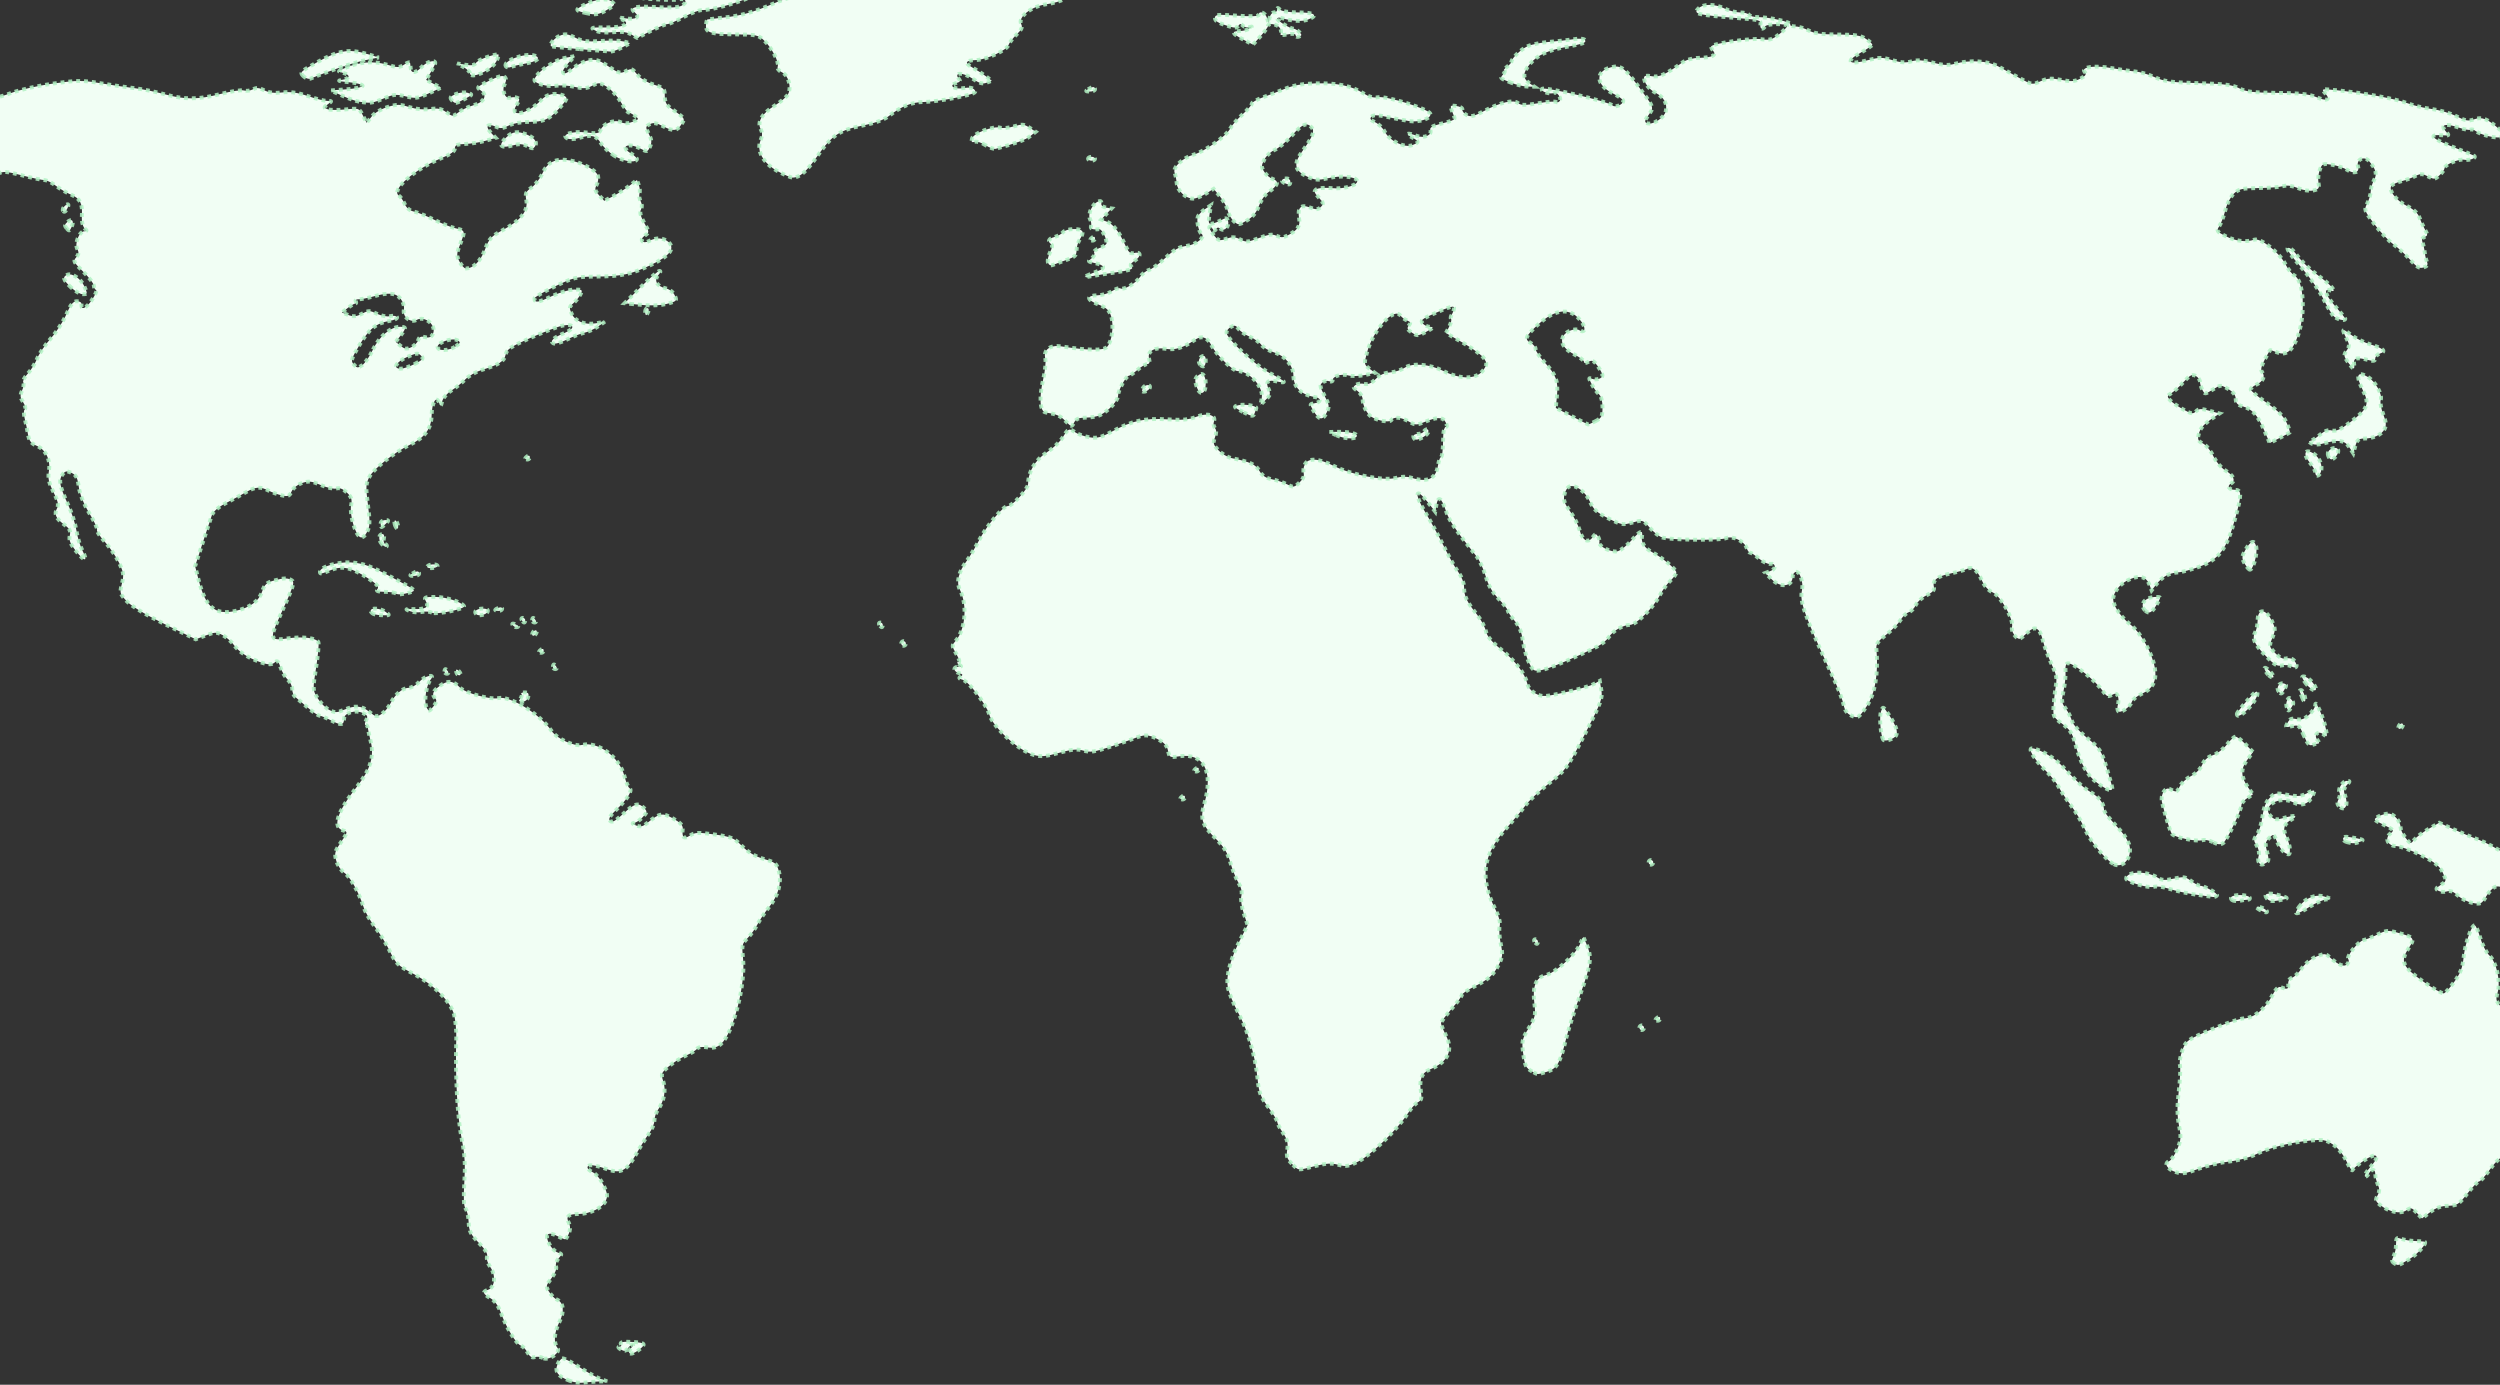 <svg width="1280" height="709" viewBox="0 0 1280 709" fill="none" xmlns="http://www.w3.org/2000/svg">
<rect x="0" y="0" width="1280" height="709" fill="#333333" stroke="none"/>
<path d="M291.628 706.955C285.628 704.689 283.95 702.469 285.375 698.685C286.035 696.932 287.304 695.499 288.193 695.499C289.083 695.499 292.978 697.564 296.848 700.09C300.719 702.615 305.452 705.255 307.366 705.957L310.846 707.233L306.565 707.327C304.21 707.378 300.755 707.645 298.888 707.917C297.02 708.191 293.753 707.758 291.628 706.955ZM278.011 695.321C276.881 694.683 274.998 694.468 273.825 694.843C272.349 695.316 271.209 694.612 270.117 692.551C269.249 690.915 267.695 689.283 266.662 688.925C264.292 688.102 259.325 679.978 256.561 672.404C255.164 668.578 253.287 665.934 251.057 664.654C247.102 662.383 246.818 661.352 249.88 660.372C253.383 659.249 254.035 653.016 251.086 648.835C249.679 646.841 248.938 644.499 249.362 643.383C249.863 642.067 248.482 639.757 245.138 636.318C240.918 631.977 240.138 630.399 239.949 625.825C239.827 622.864 239.112 619.695 238.362 618.781C237.416 617.631 237.223 613.502 237.734 605.34C238.287 596.494 237.965 591.034 236.44 583.425C234.176 572.124 233.019 551.069 233.607 531.86C233.733 527.761 233.207 522.134 232.438 519.355C230.566 512.589 221.954 504.046 211.31 498.4C203.697 494.361 202.626 493.327 199.65 487.123C197.848 483.367 194.403 477.752 191.996 474.647C189.588 471.542 186.971 466.981 186.179 464.513C183.666 456.678 179.236 448.806 176.217 446.809C174.61 445.746 172.777 442.982 172.144 440.667C171.119 436.921 171.389 435.875 174.596 431.169C178.074 426.067 178.115 425.859 175.765 425.238C169.99 423.714 172.419 415.923 182.784 402.718C189.674 393.942 191.692 387.256 189.783 379.533C189.056 376.589 188.405 373.51 188.336 372.691C188.268 371.871 187.75 371.201 187.186 371.201C186.621 371.201 186.73 370.125 187.427 368.811C188.5 366.786 188.229 366.208 185.649 365.021C181.889 363.291 176.211 365.001 176.189 367.87C176.162 371.31 174.664 371.563 169.723 368.964C167.076 367.57 164.327 366.432 163.614 366.432C162.901 366.432 160.127 364.527 157.45 362.199C154.773 359.871 151.918 357.435 151.106 356.786C150.294 356.138 149.63 354.371 149.63 352.858C149.63 351.346 148.587 349.157 147.312 347.992C146.037 346.828 144.385 344.012 143.641 341.736C142.663 338.745 141.931 337.958 140.999 338.899C139.053 340.864 136.172 340.491 129.18 337.369C125.524 335.738 121.716 332.95 120.195 330.794C118.743 328.735 115.968 326.223 114.03 325.211C110.83 323.54 110.03 323.553 105.37 325.35L100.235 327.33L84.481 319.623C74.79 314.883 67.269 310.361 64.939 307.874C61.327 304.018 61.21 303.6 62.412 298.82C63.513 294.441 63.326 293.086 60.932 288.092C59.424 284.948 56.131 280.12 53.613 277.362C51.095 274.604 49.32 271.881 49.67 271.31C50.02 270.739 48.246 266.891 45.728 262.758C42.868 258.064 40.85 253.035 40.349 249.354C39.706 244.637 38.957 243.193 36.586 242.103C34.073 240.947 33.37 241.095 31.931 243.079C29.904 245.873 30.48 248.824 34.962 258.6C36.783 262.573 38.665 268.463 39.144 271.688C39.623 274.912 41.038 279.576 42.289 282.05C45.251 287.911 43.338 287.808 38.667 281.854C35.912 278.343 35.168 276.417 35.716 274.216C36.3 271.865 35.725 270.732 32.862 268.595C28.519 265.353 27.6 263.263 29.195 260.255C30.125 258.5 29.699 256.575 27.336 251.87C24.937 247.09 24.436 244.775 25.03 241.226C26 235.424 23.422 230.174 18.615 228.163C15.84 227.003 14.883 225.705 14.318 222.332C13.918 219.946 13.152 216.254 12.615 214.128C12.057 211.917 12.098 209.977 12.71 209.596C13.299 209.228 12.913 207.592 11.854 205.961C10.294 203.557 10.187 202.419 11.292 199.971C12.042 198.31 12.325 196.411 11.921 195.751C11.517 195.091 12.524 193.119 14.158 191.37C15.793 189.619 17.969 186.129 18.994 183.613C20.019 181.097 23.178 176.433 26.014 173.249C28.85 170.065 32.446 164.487 34.004 160.854C36.167 155.811 37.435 154.244 39.364 154.228C40.753 154.218 41.816 154.878 41.726 155.698C41.35 159.114 44.025 158.062 47.03 153.612C48.802 150.988 49.758 148.663 49.154 148.445C48.551 148.226 48.058 147.24 48.058 146.252C48.058 145.265 45.613 142.057 42.624 139.126C37.668 134.263 37.349 133.618 38.997 131.78C40.333 130.291 40.49 129.198 39.599 127.592C38.034 124.768 40.504 118.447 43.181 118.421C44.287 118.41 44.603 118.031 43.924 117.527C42.4 116.397 41.71 113.831 41.924 110.093C42.266 104.123 40.972 101.627 36.575 99.772C34.204 98.772 30.585 96.661 28.533 95.081C26.482 93.501 23.879 92.209 22.75 92.209C21.62 92.209 16.485 91.124 11.339 89.798C3.065 87.665 1.607 87.581 -1.259 89.07C-7.198 92.156 -13.491 93.413 -16.057 92.028C-17.981 90.988 -20.081 91.63 -27.404 95.497C-32.346 98.107 -38.249 100.646 -40.523 101.141C-42.796 101.637 -47.148 103.308 -50.192 104.857C-58.827 109.249 -71.198 113.678 -74.619 113.601C-76.828 113.551 -75.335 112.573 -69.459 110.221C-59.474 106.224 -49.213 101.018 -48.264 99.468C-47.095 97.558 -49.633 96.874 -52.681 98.276C-54.925 99.308 -56.308 99.211 -58.897 97.842L-62.228 96.081L-58.605 94.189C-54.51 92.051 -53.221 89.632 -54.162 85.848C-55.073 82.182 -50.049 79.489 -39.224 77.841C-33.408 76.956 -28.987 75.482 -26.01 73.436C-20.761 69.829 -21.663 67.103 -27.322 69.469C-30.002 70.589 -31.953 70.602 -35.921 69.523C-40.743 68.212 -40.915 68.025 -38.758 66.433C-35.149 63.769 -27.685 62.167 -22.781 63.003C-19.678 63.533 -17.136 63.162 -14.527 61.8L-10.757 59.832L-13.239 57.166C-14.604 55.699 -15.72 54.184 -15.72 53.799C-15.72 52.692 -8.61 50.48 -5.055 50.48C-3.281 50.48 1.584 49.183 5.755 47.598C9.926 46.014 19.55 43.85 27.14 42.79C39.452 41.071 42.059 41.05 51.291 42.596C56.983 43.548 64.829 44.685 68.726 45.121C72.624 45.557 79.522 46.941 84.057 48.197C94.587 51.113 101.446 51.078 113.21 48.046C118.405 46.707 123.655 45.932 124.878 46.323C126.1 46.715 128.178 46.453 129.496 45.741C131.312 44.76 132.72 44.879 135.311 46.231C137.652 47.453 140.541 47.802 144.475 47.337C148.625 46.847 152.259 47.355 157.565 49.165C161.604 50.544 166.09 51.672 167.534 51.672C170.092 51.672 170.1 51.716 167.867 53.376C165.676 55.003 165.67 55.116 167.727 55.921C168.911 56.384 173.021 56.432 176.86 56.026C183.794 55.295 183.854 55.316 185.788 59.09L187.734 62.89L190.261 59.691C191.713 57.853 195.164 55.77 198.373 54.795C203.225 53.321 204.697 53.326 209.569 54.832C213.009 55.896 217.125 56.283 220.208 55.834C224.134 55.261 225.957 55.618 228.518 57.459C231.752 59.783 231.841 59.784 234.709 57.541C236.31 56.288 239.604 54.706 242.028 54.024C247.834 52.391 249.803 48.912 246.316 46.447C243.851 44.703 243.959 44.57 250.439 41.362C255.273 38.969 257.449 38.425 258.391 39.377C259.333 40.328 259.324 41.374 258.356 43.199C256.707 46.309 258.76 51.01 261.332 50.014C262.256 49.656 263.79 49.664 264.74 50.032C266.232 50.61 266.208 51.1 264.564 53.632C260.023 60.629 270.204 58.646 277.096 51.192C279.898 48.162 284.24 47.243 288.309 48.819C290.937 49.837 290.691 50.671 286.339 55.488C281.152 61.229 278.498 62.403 270.709 62.403C266.944 62.403 262.499 63.226 260.428 64.307C257.561 65.804 256.163 65.928 253.902 64.888C249.687 62.949 248.219 64.563 251.243 67.812L253.824 70.586L248.675 72.061C245.842 72.873 241.133 73.615 238.21 73.711C233.971 73.85 232.894 74.315 232.887 76.006C232.881 77.454 230.819 78.977 226.391 80.804C212.044 86.725 199.873 97.4 204.279 100.198C205.105 100.722 206.415 102.612 207.192 104.398C208.086 106.453 209.809 107.886 211.891 108.307C213.7 108.673 218.368 110.558 222.266 112.495C226.163 114.433 230.947 116.368 232.895 116.797C238.26 117.977 238.307 118.102 235.809 124.502C233.671 129.976 233.628 130.757 235.284 133.992C236.277 135.93 237.74 137.497 238.536 137.473C242.406 137.36 246.034 133.755 248.289 127.782C250.438 122.091 251.417 121.029 257.586 117.703C266.689 112.795 270.474 107.96 269.466 102.532C268.809 98.996 269.15 98.166 272.148 96.012C274.037 94.653 276.538 91.403 277.706 88.789C280.317 82.945 284.512 80.919 291.586 82.086C297.859 83.121 305.278 87.142 306.174 89.992C306.542 91.162 306.237 93.263 305.495 94.661C304.373 96.779 304.585 97.674 306.765 100.017L309.383 102.829L313.658 100.593C316.009 99.362 319.777 96.963 322.032 95.26L326.131 92.163L327.094 94.791C327.623 96.236 327.774 98.163 327.428 99.074C327.082 99.983 327.351 101.769 328.026 103.042C328.785 104.473 328.844 106.094 328.181 107.29C327.433 108.639 327.933 110.688 329.833 114.065C332.557 118.906 332.557 118.909 330.165 120.6C327.019 122.826 329.038 125.185 332.491 123.319C335.922 121.466 339.848 121.707 342.27 123.919C345.849 127.19 342.873 131.101 333.371 135.614C323.036 140.523 318.43 141.495 304.941 141.615C294.98 141.704 293.661 142.025 283.977 146.711C278.293 149.462 273.642 152.185 273.642 152.761C273.642 155.221 275.433 155.007 282.305 151.726C286.353 149.792 291.572 148.248 294.057 148.248C298.303 148.247 298.458 148.379 297.132 150.879C296.364 152.328 294.708 154.353 293.451 155.381C291.476 156.995 291.36 157.676 292.597 160.416C294.451 164.524 299.294 166.502 305.087 165.515L309.665 164.735L306.145 167.186C304.209 168.535 301.02 169.988 299.058 170.416C297.097 170.844 293.066 172.428 290.1 173.936C287.09 175.466 284.066 176.277 283.253 175.77C281.384 174.603 283.357 172.854 289.43 170.293C294.831 168.014 293.967 165.594 288.147 166.697C285.88 167.126 278.528 169.921 271.81 172.909C261.323 177.572 259.494 178.803 258.883 181.609C258.133 185.057 255.573 186.689 246.572 189.454C243.701 190.335 239.98 192.466 238.304 194.189C236.629 195.912 233.42 198.491 231.174 199.922C228.928 201.351 226.777 203.857 226.395 205.488C225.765 208.178 225.619 208.242 224.83 206.17C223.352 202.288 221.125 206.083 220.997 212.703C220.866 219.486 217.46 224.112 209.991 227.654C202.333 231.286 191.436 239.87 189.228 244.008C187.279 247.662 187.197 249.086 188.398 258.477C189.519 267.238 189.452 269.437 187.977 272.315C186.876 274.465 185.592 275.492 184.523 275.078C181.989 274.097 178.889 263.569 179.758 258.895C180.361 255.647 179.961 254.417 177.564 252.143C175.632 250.312 173.849 249.616 172.334 250.101C171.068 250.506 167.491 249.738 164.38 248.391C159.614 246.329 158.093 246.156 154.69 247.29C152.383 248.058 150.09 249.881 149.34 251.544C148.223 254.018 147.483 254.336 144.399 253.667C142.404 253.234 139.337 252.138 137.582 251.234C133.262 249.006 130.843 249.161 125.99 251.978C123.726 253.292 119.108 255.807 115.726 257.566C111.839 259.588 109.17 261.889 108.47 263.821C107.861 265.502 105.683 272.054 103.63 278.381L99.898 289.886L101.804 297.312C105.307 310.955 110.179 315.039 120.332 312.841C127.985 311.184 132.582 307.826 134.271 302.659C135.344 299.377 136.502 298.292 139.967 297.321C145.181 295.858 147.359 295.804 149.361 297.087C151.014 298.146 150.433 299.889 143.033 316.062C137.956 327.159 138.321 328.151 147.02 326.884C154.946 325.731 162.19 326.617 163.036 328.843C163.366 329.711 162.83 335.567 161.844 341.856C160.08 353.108 160.093 353.36 162.632 357.506C164.051 359.824 166.711 362.503 168.544 363.46C171.47 364.987 172.388 364.983 176.069 363.431C181.919 360.963 185.095 361.225 189.158 364.506C192.407 367.13 192.866 367.204 195.419 365.515C196.935 364.513 199.002 362.029 200.013 359.995C202.294 355.409 206.136 352.186 209.363 352.151C210.712 352.137 213.063 350.783 214.589 349.143C217.687 345.814 223.143 344.73 220.476 347.973C218.238 350.695 216.959 359.45 218.401 362.171C219.602 364.436 219.699 364.423 221.884 361.698C223.44 359.758 223.754 358.514 222.903 357.656C220.875 355.608 221.485 353.906 225.26 351.09C229.179 348.164 232.211 348.465 235.593 352.112C238.072 354.787 251.312 358.402 255.106 357.441C260.884 355.978 276.497 365.561 282.363 374.172C285.156 378.272 294.08 382.398 298.003 381.403C306.075 379.359 317.141 387.522 319.728 397.431C320.499 400.382 321.661 403.13 322.31 403.538C324.034 404.622 321.452 408.904 315.81 414.323C312.205 417.784 311.344 419.275 312.358 420.299C313.372 421.322 315.039 420.425 319.042 416.7C324.865 411.283 326.807 410.733 329.724 413.678C331.498 415.468 331.444 415.833 329.012 418.446C327.564 420.003 325.541 421.31 324.518 421.352C323.439 421.395 323.875 421.918 325.555 422.595C327.862 423.525 329.066 423.264 331.46 421.31C337.696 416.224 339.162 415.98 344.701 419.105C348.303 421.135 349.745 422.681 349.563 424.316C349.058 428.863 350.12 429.87 353.243 427.804C355.725 426.163 357.427 426.085 365.731 427.233C374.563 428.453 375.72 428.94 379.957 433.218C383.103 436.394 386.642 438.483 391.087 439.787C397.056 441.538 397.704 442.072 398.787 446.13C400.356 452.015 398.518 458.544 393.544 464.746C391.42 467.395 388.816 471.285 387.757 473.389C386.699 475.493 384.449 478.612 382.757 480.321C379.892 483.213 379.733 483.936 380.447 490.802C381.842 504.216 375.342 529.242 369.073 534.593C367.032 536.336 365.285 536.745 362.049 536.24C359.388 535.823 357.419 536.091 356.899 536.941C356.436 537.697 353.857 539.292 351.168 540.486C348.478 541.68 344.475 544.212 342.271 546.111C338.456 549.401 338.328 549.766 339.612 553.693C341.092 558.22 340.095 563.581 336.923 568.152C335.897 569.631 335.058 572.146 335.058 573.741C335.058 575.337 333.826 578.303 332.32 580.332C330.814 582.361 327.908 587.005 325.863 590.654C320.833 599.628 317.808 601.184 310.513 598.544C304.183 596.253 300.807 595.98 300.807 597.758C300.807 598.428 302.069 599.555 303.611 600.265C305.153 600.975 307.557 603.863 308.952 606.682C311.03 610.883 311.25 612.34 310.167 614.74C308.489 618.457 302.075 621.577 296.112 621.577C290.831 621.577 289.521 622.881 291.345 626.322C292.471 628.446 291.714 631.863 289.536 634.482C289.36 634.694 287.511 633.978 285.427 632.89C280.453 630.294 278.692 631.948 281.206 636.856C282.228 638.852 284.173 640.839 285.526 641.273C287.853 642.018 287.878 642.184 285.987 644.294C284.885 645.523 284.313 647.389 284.715 648.445C285.146 649.579 284.184 652.03 282.358 654.447C279.39 658.376 279.347 658.647 281.25 661.579C282.338 663.256 284.035 664.94 285.022 665.322C288.579 666.7 289.168 671.407 286.456 676.774C283.739 682.15 283.322 687.541 285.425 690.099C287.337 692.425 280.904 696.955 278.011 695.321ZM190.967 178.937C194.123 172.28 199.995 167.323 204.724 167.323C208.128 167.323 208.168 167.88 205.052 171.88L202.601 175.025L205.115 177.08C207.141 178.736 208.186 178.879 210.496 177.817C212.072 177.092 213.688 175.462 214.087 174.194C214.629 172.47 215.511 172.066 217.59 172.593C219.515 173.082 220.72 172.664 221.512 171.235C223.912 166.906 217.805 161.37 213.309 163.799C210.093 165.537 205.89 162.079 206.787 158.432C207.119 157.082 206.435 154.728 205.251 153.151C202.81 149.898 199.096 149.556 190.967 151.833C188.044 152.653 184.711 153.286 183.56 153.241C182.409 153.196 181.776 153.663 182.153 154.28C182.531 154.896 182.409 155.412 181.884 155.426C181.358 155.441 179.606 156.479 177.989 157.733L175.05 160.012L178.351 161.279C180.931 162.269 182.452 162.128 185.318 160.632C188.686 158.873 189.31 158.874 192.986 160.644C195.2 161.71 198.223 162.257 199.754 161.869C201.275 161.484 202.846 161.701 203.245 162.351C203.652 163.016 201.988 163.872 199.445 164.306C192.533 165.484 188.942 168.391 183.928 176.86C179.741 183.936 179.5 184.789 181.17 186.659C182.807 188.495 183.26 188.523 185.506 186.937C186.886 185.963 189.343 182.363 190.967 178.937ZM212.425 186.297C216.63 184.132 217.034 183.587 215.552 182.091C214.071 180.596 213.135 180.693 208.314 182.845C202.655 185.373 200.859 188.783 205.187 188.783C206.512 188.783 209.769 187.665 212.425 186.297ZM233.367 177.287C235.827 175.548 235.918 175.207 234.183 174.227C231.629 172.784 224.037 175.27 224.037 177.55C224.037 179.898 229.908 179.733 233.367 177.287ZM322.066 692.16C322.066 691.635 322.704 690.562 323.483 689.775C324.263 688.988 324.454 688.344 323.909 688.344C323.363 688.344 322.28 689.225 321.501 690.3C320.383 691.843 319.61 691.976 317.827 690.932C316.553 690.186 316.244 689.593 317.116 689.573C317.967 689.553 318.334 689 317.932 688.344C317.161 687.086 319.188 686.742 325.019 687.144C330.223 687.502 330.746 688.27 327.53 690.824C324.533 693.203 322.066 693.807 322.066 692.16ZM1308.42 662.237C1305.04 660.076 1312.07 655.304 1329.52 647.926C1334.39 645.864 1341.82 641.556 1346.02 638.349C1353.16 632.897 1353.75 632.66 1355.17 634.701C1357.32 637.8 1356.05 640.042 1350.8 642.431C1348.3 643.573 1345.14 645.787 1343.79 647.349C1342.45 648.913 1340.28 650.192 1338.98 650.192C1337.68 650.192 1334.62 651.999 1332.18 654.208C1323.84 661.767 1313.27 665.338 1308.42 662.237ZM1225.76 646.749C1224.53 645.963 1224.46 645.156 1225.46 643.268C1226.18 641.916 1226.77 639.129 1226.77 637.075C1226.77 633.716 1227.04 633.435 1229.42 634.283C1230.89 634.802 1233.94 635.297 1236.22 635.383C1238.49 635.469 1240.76 635.616 1241.26 635.712C1243.22 636.082 1237.99 642.094 1233.29 644.875C1227.69 648.188 1227.92 648.131 1225.76 646.749ZM1362.24 636.323C1361.83 635.908 1362.8 634.529 1364.4 633.258C1366.81 631.344 1367.09 630.535 1366.04 628.548C1364.51 625.672 1366.78 622.586 1372.02 620.392C1376.08 618.693 1377.11 615.246 1376.02 606.925C1375.27 601.2 1375.36 600.842 1377.19 602.368C1378.62 603.566 1378.98 605.075 1378.46 607.828C1377.9 610.844 1378.41 612.412 1380.9 615.402C1383.59 618.633 1384.39 618.984 1386.49 617.851C1388.57 616.724 1388.82 616.827 1388.16 618.556C1387.74 619.669 1387.39 620.791 1387.39 621.048C1387.39 621.306 1385.67 622.409 1383.55 623.5C1381.44 624.591 1377.32 627.478 1374.4 629.914C1369.65 633.876 1364.76 637.077 1363.46 637.077C1363.2 637.077 1362.65 636.738 1362.24 636.323ZM1237.34 620.924C1234.86 618.251 1234.4 618.148 1232.01 619.729C1228.96 621.743 1223.24 620.566 1218.65 616.982C1216.21 615.07 1216.04 614.454 1217.3 612.075C1218.38 610.044 1218.41 608.621 1217.44 606.467C1216.72 604.879 1216.14 602.533 1216.14 601.252C1216.14 598.364 1214.28 598.226 1212.74 601.001C1212.11 602.143 1211.25 602.735 1210.84 602.318C1210.42 601.9 1211.79 599.598 1213.88 597.2C1219.01 591.299 1217.01 589.698 1210.23 594.281C1207.31 596.255 1204.73 598.413 1204.5 599.075C1204.27 599.737 1202.86 597.694 1201.38 594.534C1199.77 591.108 1196.99 587.666 1194.49 586.004C1190.74 583.509 1189.46 583.303 1182.25 584.028C1171.68 585.089 1161.48 587.721 1154.81 591.109C1151.77 592.65 1145.85 594.226 1141.28 594.71C1136.81 595.183 1129.71 596.881 1125.49 598.484C1119.04 600.934 1117.2 601.192 1113.94 600.104C1109.55 598.643 1107.73 595.633 1110.57 594.534C1111.59 594.136 1113.46 591.401 1114.71 588.454C1116.71 583.738 1116.82 582.27 1115.63 576.176C1114.65 571.134 1114.62 566.362 1115.53 558.6C1116.22 552.74 1116.48 546.791 1116.12 545.381C1115.75 543.97 1116.32 540.518 1117.39 537.708C1119.26 532.755 1119.71 532.431 1132.38 527.013C1139.57 523.941 1146.93 521.427 1148.73 521.427C1153.61 521.427 1159.66 516.737 1162.99 510.367C1165.05 506.429 1166.48 504.931 1167.71 505.413C1171.16 506.759 1171.84 506.494 1171.58 503.912C1171.41 502.251 1172.11 501.044 1173.52 500.594C1174.74 500.204 1176.98 498.033 1178.51 495.769C1180.08 493.452 1183.3 490.84 1185.89 489.792C1190.2 488.045 1190.63 488.071 1192.97 490.224C1197.3 494.194 1200.37 495.353 1201.83 493.572C1202.54 492.706 1202.79 491.656 1202.37 491.239C1201.02 489.874 1207.21 482.039 1210.23 481.287C1211.86 480.882 1215.19 479.537 1217.64 478.297C1221.46 476.364 1222.81 476.236 1227.09 477.397C1236.32 479.9 1236.63 480.308 1233.2 485.548C1228.78 492.285 1229.95 494.92 1240.78 502.618C1245.79 506.172 1250.51 508.868 1251.28 508.609C1252.05 508.35 1254.48 505.629 1256.68 502.561C1259.69 498.382 1260.85 495.343 1261.33 490.427C1262.02 483.446 1265.32 473.736 1267.02 473.736C1267.58 473.736 1268.87 476.608 1269.88 480.117C1270.89 483.627 1273 487.722 1274.58 489.218C1278.27 492.715 1280.41 502.494 1278.76 508.271C1277.66 512.099 1277.87 512.714 1281.63 516.617C1283.86 518.934 1287.39 524.586 1289.48 529.176C1291.56 533.766 1295.31 540.261 1297.82 543.609L1302.38 549.696L1301.08 559.1C1300.14 565.923 1298.69 570.471 1295.78 575.667C1291.33 583.626 1284.68 591.22 1281.17 592.345C1279.91 592.748 1276.98 595.736 1274.67 598.982C1272.36 602.229 1269.95 604.885 1269.32 604.885C1268.68 604.885 1265.98 607.672 1263.31 611.078C1258.86 616.757 1258.05 617.277 1253.41 617.365C1249.86 617.432 1247.13 618.406 1244.21 620.655L1240.06 623.848L1237.34 620.924ZM661.43 595.856C658.929 593.331 658.511 592.04 659.07 588.562C659.596 585.289 659.095 583.365 656.848 580.027C655.253 577.657 653.947 575.134 653.947 574.421C653.947 573.709 651.859 570.3 649.306 566.845C645.361 561.507 644.55 559.375 643.9 552.621C642.752 540.704 638.982 527.805 633.916 518.457C631.425 513.861 629.033 507.893 628.599 505.195C627.676 499.455 629.985 490.912 635.257 480.562L638.764 473.676L636.793 467.687C635.691 464.337 635.152 460.373 635.571 458.689C636.061 456.719 635.534 454.372 634.046 451.891C632.796 449.807 630.939 445.151 629.92 441.544C628.559 436.727 626.662 433.595 622.771 429.74C615.285 422.327 614.312 419.408 616.635 411.342C621.364 394.919 616.255 385.341 603.774 387.23C598.915 387.966 598.729 387.874 598.042 384.409C597.515 381.75 596.088 380.186 592.503 378.34C587.844 375.94 585.851 375.931 580.13 378.283C578.831 378.817 573.516 380.669 568.32 382.397C560.506 384.996 558.159 385.331 554.758 384.335C551.536 383.392 548.822 383.635 542.228 385.462C535.414 387.349 532.944 387.551 529.263 386.526C521.581 384.384 508.383 372.376 506.506 365.819C505.053 360.745 496.018 348.92 492.943 348.068C490.989 347.527 490.749 347.108 491.945 346.329C493.148 345.545 492.939 345.148 491.059 344.651C488.074 343.864 487.777 341.402 490.664 341.375C492.431 341.36 492.473 341.19 490.959 340.201C489.844 339.474 489.72 339.04 490.624 339.027C491.562 339.016 491.205 337.545 489.596 334.792C487.33 330.916 487.283 330.403 489.014 328.473C494.298 322.579 495.456 309.889 491.439 301.893C489.521 298.076 490.754 292.803 494.846 287.322C496.387 285.257 499.395 280.235 501.531 276.162C505.267 269.035 513.595 259.127 515.849 259.127C518.344 259.127 526.392 250.393 526.392 247.687C526.392 241.574 530.011 235.481 535.913 231.658C539.084 229.604 542.8 226.092 544.17 223.853C546.974 219.274 547.371 219.124 550.636 221.422C551.917 222.323 555.101 223.422 557.711 223.864C561.692 224.538 563.595 224.053 569.522 220.853C579.72 215.348 586.022 213.973 597.691 214.708C605.387 215.192 608.851 214.882 612.582 213.375C618.075 211.156 622.825 212.47 621.539 215.853C621.153 216.868 621.389 218.372 622.063 219.193C622.913 220.226 622.906 221.705 622.042 223.999C620.956 226.881 621.197 227.739 623.886 230.573C625.588 232.365 628.633 234.166 630.655 234.573C640.147 236.489 642.846 237.731 644.806 241.08C646.242 243.535 648.125 244.794 651.237 245.384C653.657 245.842 657.171 247.017 659.047 247.996C662.231 249.659 662.643 249.598 665.299 247.08C667.084 245.387 667.894 243.594 667.475 242.263C667.108 241.096 667.388 239.047 668.096 237.712C669.924 234.264 675.112 234.603 683.212 238.697C692.038 243.157 708.775 246.34 714.708 244.686C717.562 243.891 720.306 243.88 722.804 244.655C730.965 247.187 735.144 245.205 736.259 238.275C736.629 235.972 737.26 234.09 737.663 234.09C738.426 234.09 738.826 230.628 738.936 223.061C738.972 220.602 739.548 218.59 740.216 218.59C741.011 218.59 740.972 217.726 740.102 216.086C738.65 213.346 735.704 213.409 728.655 216.329C725.311 217.714 724.381 217.655 721.386 215.869C717.502 213.553 713.517 213.206 712.368 215.083C711.513 216.479 705.474 215.5 702.199 213.436C699.846 211.952 697.647 207.536 697.647 204.294C697.647 203.051 696.451 201.184 694.99 200.144C692.727 198.536 692.596 198.081 694.104 197.084C695.078 196.44 697.082 196.2 698.558 196.55C700.439 196.997 702.169 196.249 704.354 194.044C706.41 191.969 708.91 190.823 711.711 190.673C714.044 190.548 717.424 189.468 719.222 188.271C723.125 185.675 731.986 186.397 738.861 189.87C748.131 194.554 756.364 194.279 759.678 189.174C761.402 186.518 761.412 185.96 759.775 183.439C758.779 181.904 753.99 178.365 749.135 175.576L740.306 170.506L741.96 167.277C742.87 165.501 743.317 163.747 742.953 163.38C742.589 163.013 742.728 162.006 743.262 161.143C743.796 160.28 744.337 158.88 744.464 158.033C744.735 156.227 742.83 156.726 733.438 160.92C727.985 163.353 727.175 164.099 728.385 165.57C729.177 166.534 730.956 167.346 732.338 167.375C734.276 167.416 733.817 167.978 730.33 169.836C726.095 172.091 725.622 172.121 722.869 170.3C720.514 168.742 720.207 168.018 721.322 166.66C722.43 165.314 722.264 164.795 720.516 164.132C719.306 163.672 717.746 162.531 717.049 161.593C713.666 157.041 702.933 169.016 699.812 180.825C698.346 186.367 698.395 186.655 701.153 188.756L704.016 190.935L698.764 192.029C695.876 192.629 691.984 192.7 690.114 192.184C686.665 191.233 682.293 192.667 682.293 194.749C682.293 195.361 681.489 195.551 680.506 195.17C679.524 194.79 677.964 195.112 677.04 195.886C675.606 197.086 675.769 198.07 678.144 202.58C680.717 207.465 680.796 208.132 679.191 211.38C677.18 215.449 675.31 215.147 672.47 210.292C670.489 206.908 670.503 206.83 673.123 206.454C676.429 205.981 676.642 203.856 673.435 203.338C666.117 202.157 662.215 198.264 662.215 192.147C662.215 187.373 657.831 182.111 652.515 180.502C649.752 179.667 646.749 177.912 645.841 176.604C644.933 175.295 642.275 173.417 639.935 172.43C637.594 171.442 634.975 169.619 634.114 168.379C632.878 166.597 632.065 166.383 630.256 167.36C628.995 168.041 627.964 169.366 627.964 170.304C627.964 173.4 643.018 187.404 650.376 191.154C658.178 195.13 659.397 196.549 653.976 195.347C649.143 194.276 647.827 195.348 649.48 199.011C650.641 201.583 650.451 202.366 648.115 204.631L645.402 207.264L646.019 203.711C646.999 198.075 639.636 189.975 633.529 189.975C631.291 189.975 622.691 181.554 620.438 177.156C618.031 172.457 615.352 171.549 611.558 174.147C605.841 178.06 601.555 179.382 597.071 178.618C591.115 177.602 587.367 179.699 588.317 183.516C588.812 185.51 588.536 186.399 587.423 186.399C586.537 186.399 584.268 187.739 582.381 189.378C580.493 191.016 578.543 192.358 578.046 192.359C576.585 192.361 572.463 199.894 572.458 202.57C572.453 205.129 567.834 210.172 563.378 212.483C561.959 213.219 558.656 213.821 556.038 213.821C552.435 213.821 550.959 214.42 549.971 216.285C548.677 218.725 548.638 218.719 545.611 215.664C542.771 212.797 541.136 212.08 535.406 211.185C532.395 210.714 531.886 203.835 534.138 194.032C535.101 189.841 535.573 185.145 535.188 183.597C534.069 179.095 537.573 176.44 543.433 177.35C556.966 179.448 564.882 179.564 566.738 177.691C569.287 175.117 570.437 166.629 568.881 161.869C567.867 158.765 566.471 157.496 562.306 155.891C556.181 153.53 556.052 151.246 562.04 151.185C564.322 151.162 567.613 150.201 569.354 149.049C571.095 147.897 573.021 147.267 573.633 147.649C575.303 148.691 581.625 145.012 583.725 141.778C584.739 140.214 586.737 138.634 588.165 138.267C589.592 137.9 593.417 135.1 596.665 132.046C601.27 127.717 603.686 126.359 607.634 125.883C612.526 125.294 617.445 121.233 615.136 119.69C613.7 118.732 612.501 112.959 613.301 110.856C613.679 109.86 615.351 108.144 617.016 107.043L620.043 105.04L619.266 109.946C618.592 114.204 618.764 114.805 620.569 114.501C621.713 114.308 623.853 113.482 625.324 112.666C627.564 111.424 628.113 111.484 628.704 113.038C629.716 115.701 626.902 118.831 624.959 117.204C623.886 116.306 623.206 116.338 622.606 117.317C621.988 118.327 621.504 118.272 620.794 117.111C620.261 116.24 619.553 115.802 619.222 116.136C618.891 116.47 619.835 118.283 621.32 120.164C623.824 123.334 624.301 123.484 627.87 122.228C630.926 121.152 632.394 121.226 634.996 122.585C637.933 124.118 638.925 124.044 644.571 121.879C649.518 119.981 651.467 119.738 653.657 120.745C655.671 121.672 657.163 121.653 659.034 120.677C664.347 117.906 665.818 115.816 665.159 111.98C664.181 106.296 665.972 104.433 670.687 106.23C673.896 107.452 674.834 107.404 676.284 105.94C677.82 104.39 677.687 103.817 675.171 101.114C672.75 98.511 672.58 97.865 674.056 96.86C675.014 96.208 678.602 95.975 682.029 96.341C688.302 97.011 696.119 94.538 694.757 92.313C693.565 90.365 686.364 89.802 680.264 91.18C674.855 92.402 673.435 92.303 669.288 90.415C662.849 87.484 662.09 84.054 666.507 77.84C672.192 69.841 673.232 67.292 671.613 65.322C669.214 62.405 666.859 63.356 661.38 69.452C658.485 72.673 654.541 75.968 652.614 76.774C650.688 77.579 648.305 79.813 647.319 81.738C645.713 84.873 645.715 85.53 647.343 88.037C648.342 89.577 650.237 91.181 651.554 91.603C655.177 92.764 654.46 94.943 649.278 98.522C647.684 99.623 645.558 102.738 644.553 105.444C643.295 108.834 641.381 111.148 638.396 112.887C634.188 115.339 633.997 115.35 631.672 113.225C630.356 112.022 628.959 109.57 628.568 107.774C628.178 105.98 626.404 102.752 624.627 100.603L621.395 96.695L617.298 99.217C615.044 100.604 612.137 101.729 610.838 101.716C607.09 101.682 602.751 97.595 602.461 93.826C602.317 91.954 601.834 89.503 601.39 88.38C600.331 85.71 605.62 80.701 611.116 79.169C616.632 77.632 627.82 69.716 629.727 66.003C630.575 64.351 633.448 61.026 636.112 58.615C638.776 56.204 640.955 53.7 640.955 53.05C640.955 52.401 643.48 50.962 646.566 49.852C649.651 48.742 654.833 46.728 658.081 45.376C662.069 43.717 667.055 42.84 673.435 42.675C684.583 42.387 691.873 43.879 697.889 47.678C700.907 49.585 703.289 50.235 705.569 49.775C709.646 48.952 731.384 55.753 732.289 58.136C733.2 60.531 726.965 62.791 721.601 62.011C719.145 61.654 714.064 60.699 710.311 59.889C705.258 58.798 703.142 58.763 702.159 59.756C701.176 60.748 701.667 61.481 704.052 62.578C705.823 63.393 708.041 65.559 708.98 67.392C711.371 72.06 719.029 75.865 722.98 74.348C726.776 72.891 726.75 72.432 722.745 70.238C719.04 68.21 720.75 67.771 725.402 69.557C729.117 70.982 733.326 69.209 732.346 66.63C731.887 65.423 733.178 64.551 736.819 63.609C744.611 61.593 745.181 61.305 744.535 59.71C742.09 53.677 742.056 53.85 745.613 54.26C747.511 54.479 748.898 55.298 748.74 56.108C748.584 56.908 749.573 58.166 750.938 58.903C752.988 60.011 754.605 59.616 760.243 56.633C768.509 52.259 774.944 50.833 777.344 52.844C778.682 53.965 780.901 53.973 787.323 52.879C791.865 52.106 796.098 51.795 796.728 52.188C797.359 52.582 798.223 52.335 798.649 51.64C799.579 50.12 797.005 46.67 795.596 47.549C793.895 48.61 788.309 46.709 789.524 45.483C790.748 44.247 823.617 51.979 825.584 53.965C826.91 55.303 831.108 53.518 831.108 51.615C831.108 50.974 828.764 49.3 825.899 47.894C817.016 43.538 816.445 36.56 824.799 34.444C829.648 33.215 831.745 34.632 838.451 43.67C847.157 55.404 846.935 54.806 844.091 58.839C841.984 61.825 841.857 62.524 843.319 63.09C846.088 64.163 852.014 60.409 852.848 57.055C853.825 53.124 852.001 49.774 847.643 47.499C844.217 45.711 841.738 42.434 841.738 39.696C841.738 38.762 843.023 38.529 845.576 39C849.405 39.706 852.572 38.304 861.242 32.066C863.225 30.64 866.577 29.7 869.957 29.622C876.813 29.465 879.032 28.303 877.059 25.904C876.285 24.963 875.898 23.944 876.199 23.641C877.707 22.118 897.151 19.375 901.629 20.052C905.938 20.705 907.272 20.352 910.817 17.622C913.098 15.866 914.964 13.956 914.964 13.378C914.964 11.921 904.643 12.051 903.744 13.52C902.507 15.541 900.903 14.838 901.354 12.472C901.735 10.475 900.736 10.15 892.133 9.474C868.642 7.627 866.732 7.194 869.551 4.349C872.028 1.848 878.105 1.896 883.192 4.458C885.276 5.507 888.728 6.366 890.864 6.366C892.999 6.366 895.075 6.903 895.476 7.558C895.878 8.214 897.947 8.751 900.073 8.751C905.964 8.751 917.353 11.319 916.638 12.486C916.29 13.055 917.392 13.52 919.087 13.52C920.781 13.52 923.87 14.444 925.95 15.573C928.74 17.092 932.65 17.638 940.95 17.672C949.87 17.708 952.83 18.17 955.42 19.928C957.2 21.145 958.66 22.481 958.65 22.897C958.64 23.313 955.91 25.168 952.59 27.018C944.57 31.486 946.26 33.434 955.97 30.895C962.25 29.251 963.7 29.241 968.9 30.801C973.17 32.081 975.84 32.245 978.73 31.407C981.62 30.57 984.59 30.749 989.63 32.066C994.88 33.44 997.6 33.58 1000.93 32.647C1008.53 30.517 1017.88 31.118 1023.3 34.087C1025.99 35.562 1030.97 38.292 1034.35 40.153C1040.34 43.452 1040.6 43.489 1044.75 41.608C1048.23 40.034 1050.17 39.902 1055.3 40.892C1060.4 41.877 1062.26 41.757 1065.13 40.257C1067.94 38.791 1068.39 38.07 1067.32 36.765C1065.25 34.243 1072.6 33.305 1081.64 34.94C1085.78 35.688 1091.03 36.436 1093.31 36.6C1095.58 36.765 1100.02 38.073 1103.18 39.507C1107.99 41.694 1111.62 42.189 1125.7 42.579C1139.06 42.95 1143.32 43.489 1146.54 45.224C1149.81 46.984 1153.54 47.431 1165.94 47.553C1177.35 47.666 1182.47 48.212 1185.85 49.681C1191.31 52.051 1193.5 51.182 1190.53 47.821C1188.39 45.403 1188.4 45.4 1196.65 46.227C1210.47 47.614 1227.06 50.667 1232.67 52.861C1235.6 54.003 1241.17 55.33 1245.05 55.81C1248.94 56.29 1254.61 57.957 1257.65 59.514C1262.28 61.878 1263.78 62.139 1266.74 61.095C1270.8 59.667 1273.43 60.695 1279.63 66.129L1283.48 69.505L1280.58 70.24C1277.67 70.978 1269.94 69.046 1267.27 66.914C1266.49 66.287 1265.39 66.06 1264.83 66.409C1264.27 66.758 1261.51 66.242 1258.69 65.262C1252.09 62.967 1249.16 63.829 1252.17 67.181C1254.22 69.47 1254.18 69.518 1250.26 69.243C1242.94 68.727 1244.95 70.91 1255.7 75.144C1261.55 77.445 1266.58 79.574 1266.89 79.873C1268 80.956 1264.34 82.299 1261.68 81.786C1258.76 81.222 1251.57 84.385 1251.57 86.233C1251.57 86.846 1250.43 88.417 1249.04 89.724C1246.72 91.907 1246.24 91.956 1243.14 90.336C1240.23 88.819 1239.3 88.803 1236.51 90.223C1234.72 91.132 1231.67 92.262 1229.73 92.734C1227.78 93.207 1225.53 94.148 1224.72 94.826C1222.34 96.817 1226.53 102.613 1232.44 105.498C1235.65 107.069 1237.98 109.174 1238.67 111.136C1239.28 112.858 1240.57 115.686 1241.53 117.42C1243.11 120.248 1243.09 120.649 1241.4 121.305C1240.16 121.786 1239.8 122.749 1240.34 124.113C1240.79 125.255 1241.3 127.531 1241.47 129.17C1241.64 130.81 1242.16 133.041 1242.63 134.13C1243.23 135.546 1242.73 136.345 1240.87 136.941C1238.8 137.606 1237.4 136.805 1234 133.002C1231.64 130.378 1227.72 126.765 1225.28 124.972C1222.84 123.18 1218.46 118.521 1215.55 114.618C1210.43 107.733 1210.32 107.419 1212.02 104.098C1212.99 102.214 1213.79 99.44 1213.82 97.932C1213.84 96.424 1214.59 93.858 1215.48 92.229C1217.19 89.119 1216.53 86.635 1212.88 82.412C1210.49 79.639 1206.23 81.718 1207.3 85.135C1208.29 88.282 1205.26 89.303 1201.76 86.995C1200.25 85.995 1196.76 84.815 1194.02 84.372C1189.3 83.612 1188.95 83.758 1187.73 86.994C1187.02 88.879 1186.72 91.859 1187.07 93.615C1187.61 96.353 1187.23 96.913 1184.44 97.531C1182.55 97.952 1179.29 97.454 1176.65 96.337C1173.74 95.109 1170.99 94.739 1169.02 95.305C1167.33 95.791 1161.6 96.232 1156.29 96.285C1147.89 96.37 1146.27 96.741 1143.71 99.163C1142.1 100.693 1140.16 104.448 1139.41 107.509C1138.65 110.57 1137.27 114.268 1136.33 115.728C1134.71 118.251 1134.87 118.506 1139.5 120.89C1144.52 123.477 1150 124.158 1154.15 122.714C1157.35 121.598 1167.12 129.288 1170.17 135.325C1171.42 137.797 1173.49 140.385 1174.76 141.073C1179.59 143.68 1180.57 160.78 1176.53 171.959C1173.74 179.7 1170.61 182.231 1166.02 180.469C1164.27 179.796 1162.66 179.246 1162.44 179.246C1162.22 179.246 1160.91 181.446 1159.52 184.137C1157.7 187.669 1157.34 189.449 1158.24 190.543C1159.96 192.636 1158.69 195.36 1155.25 196.942C1153.66 197.673 1152.36 198.79 1152.36 199.425C1152.36 200.06 1156.05 203.146 1160.57 206.284C1166.32 210.276 1169.39 213.342 1170.79 216.494C1171.9 218.972 1172.59 221.196 1172.33 221.437C1172.06 221.677 1169.65 222.993 1166.96 224.359L1162.08 226.846L1159.14 220.036C1155.85 212.413 1153.03 209.348 1148.06 207.998C1145.55 207.317 1144.68 206.353 1144.68 204.266C1144.68 202.352 1143.46 200.725 1140.85 199.186C1137.06 196.944 1136.99 196.946 1132.95 199.464C1128.91 201.983 1128.87 201.985 1127.63 199.646C1126.94 198.348 1126.38 196.465 1126.38 195.461C1126.38 194.458 1125.38 193.1 1124.17 192.445C1122.37 191.469 1121.23 192.059 1117.91 195.681C1115.68 198.117 1112.82 200.703 1111.56 201.427C1109.6 202.551 1109.5 203.026 1110.85 204.667C1111.72 205.726 1114.72 207.885 1117.52 209.465C1121.98 211.978 1122.83 212.121 1124.33 210.604C1125.76 209.164 1126.92 209.11 1131.23 210.291L1136.42 211.712L1133.53 213.661C1128.17 217.276 1126.48 219.173 1125.72 222.435C1125.09 225.112 1125.46 225.918 1127.84 227.013C1129.43 227.744 1131.85 230.66 1133.21 233.493C1134.57 236.326 1137.3 239.603 1139.26 240.775C1143.59 243.353 1144.84 246.092 1142.34 247.502C1140.02 248.816 1141.13 250.782 1144.2 250.782C1147.88 250.782 1147.9 252.996 1144.34 265.78C1140.04 281.264 1136.15 286.429 1125.98 290.185C1121.98 291.664 1117.1 292.963 1115.16 293.072C1110.63 293.325 1107.11 295.261 1104.05 299.194L1101.62 302.317L1100.48 299.304C1099 295.374 1095.61 294.386 1090.74 296.467C1086.27 298.374 1083.33 301.414 1082.14 305.346C1081.08 308.864 1084.84 315.053 1091.07 320.032C1096.18 324.12 1101.92 334.379 1103.26 341.843C1104.44 348.335 1102.36 352.597 1096.79 355.132C1094.25 356.287 1091.88 358.18 1091.51 359.34C1090.64 362.126 1085.39 365.594 1084.43 364.023C1084.03 363.369 1084.02 361.841 1084.4 360.627C1084.78 359.415 1084.76 357.551 1084.36 356.487C1083.77 354.956 1083.13 354.819 1081.26 355.826C1079.32 356.875 1078.57 356.61 1077 354.314C1073.15 348.672 1061.98 339.606 1058.88 339.606C1057.79 339.606 1057.37 340.93 1057.56 343.779C1057.71 346.074 1057.24 350.549 1056.53 353.722C1055.36 358.894 1055.48 359.841 1057.68 362.843C1059.03 364.685 1060.47 367.541 1060.88 369.19C1061.29 370.863 1064.71 374.686 1068.61 377.849C1075.13 383.12 1075.81 384.16 1078.55 392.917C1080.17 398.09 1081.5 402.832 1081.5 403.454C1081.5 405.475 1079.03 404.657 1073.88 400.924C1068.56 397.065 1065.16 390.96 1062.32 380.169C1061.09 375.484 1059.74 373.475 1055.91 370.631C1051.21 367.142 1051.07 366.838 1051.45 361.066C1051.66 357.788 1052.2 353.14 1052.63 350.739C1053.25 347.359 1052.74 344.936 1050.39 340.009C1048.72 336.509 1046.74 331.132 1045.99 328.062C1044.33 321.203 1041.98 320.054 1037.83 324.069C1036.12 325.729 1034.38 327.087 1033.98 327.087C1032.1 327.087 1029.51 323.047 1030.13 321.077C1031.26 317.498 1024.34 305.023 1020.29 303.33C1018.08 302.403 1016.05 300.156 1014.69 297.122C1012.34 291.849 1009.7 289.832 1007.06 291.291C1006.1 291.82 1002.27 292.884 998.54 293.656C991.7 295.071 989.25 297.16 990.19 300.771C990.53 302.101 989.34 303.385 986.47 304.766C984.14 305.884 981.64 308.135 980.9 309.767C980.17 311.399 978.55 313.061 977.3 313.459C976.05 313.858 974.13 315.683 973.03 317.514C971.93 319.346 968.64 322.692 965.73 324.951C961.74 328.043 960.5 329.772 960.7 331.948C961.86 344.661 960.08 355.299 955.74 361.617C951.51 367.778 951.22 367.95 947.64 366.304C945.67 365.398 944.45 363.628 943.95 360.926C943.54 358.712 941.16 352.472 938.67 347.061C923.56 314.317 921.331 308.07 922.618 302.156C923.49 298.161 921.401 292.132 919.386 292.814C918.578 293.089 917.903 294.071 917.886 294.998C917.785 300.44 911.728 301.276 906.998 296.5L903.863 293.336L906.56 292.329C909.594 291.195 909.316 288.139 906.229 288.7C905.132 288.899 902.622 287.692 900.651 286.018C898.68 284.343 896.612 282.973 896.056 282.973C895.5 282.973 894.706 281.894 894.291 280.575C893.203 277.113 886.937 274.101 883.797 275.53C880.972 276.816 855.335 276.548 851.044 275.187C849.498 274.696 846.639 272.453 844.69 270.202C841.169 266.134 841.115 266.118 835.832 267.554C830.827 268.917 830.1 268.788 823.358 265.352C817.532 262.384 815.787 260.783 813.989 256.757C811.694 251.62 806.598 247.901 803.5 249.101C802.524 249.479 801.384 251.357 800.967 253.275C800.368 256.028 800.979 257.818 803.875 261.793C805.891 264.561 808.088 268.877 808.757 271.383C810.193 276.769 813.03 278.371 815.381 275.124C816.8 273.166 817.183 273.097 818.144 274.633C818.757 275.613 819.088 276.952 818.879 277.608C818.222 279.669 825.038 283.06 828.218 282.254C829.825 281.847 833.259 279.084 835.848 276.115C839.929 271.435 841.353 271.119 840.656 275.049C840.186 277.693 842.248 280.793 845.66 282.574C850.93 285.324 858.273 291.452 858.273 293.099C858.273 293.858 856.892 295.78 855.205 297.37C853.518 298.96 851.09 302.324 849.809 304.845C846.697 310.972 837.678 319.933 834.624 319.933C831.094 319.933 825.843 322.942 823.753 326.163C822.762 327.688 820.159 329.84 817.967 330.945C806.741 336.603 793.226 342.337 789.422 343.058C785.355 343.828 785.026 343.642 782.871 339.352C781.624 336.869 780.208 331.885 779.726 328.279C779.098 323.588 777.882 320.606 775.452 317.805C773.583 315.651 772.054 313.371 772.054 312.74C772.054 312.108 769.923 309.373 767.318 306.663C764.074 303.289 761.977 299.626 760.663 295.037C759.608 291.353 757.461 286.728 755.892 284.762C745.052 271.173 741.843 266.382 740.227 261.378C738.085 254.747 736.274 253.677 735.439 258.548L734.845 262.005L730.85 256.912C724.693 249.065 723.917 252.632 729.697 262.212C732.432 266.746 736.792 274.747 739.386 279.992C741.979 285.238 745.342 291.19 746.858 293.22C748.419 295.309 749.614 298.574 749.614 300.75C749.614 305.242 750.942 308.046 756.158 314.568C758.255 317.191 760.328 321.02 760.763 323.079C761.321 325.717 763.601 328.476 768.502 332.445C775.95 338.475 780.777 344.77 781.975 350.017C782.425 351.987 784.129 354.01 786.291 355.139C789.584 356.858 790.744 356.81 801.153 354.534C807.362 353.176 813.94 351.284 815.77 350.328L819.097 348.591L819.887 353.311C820.605 357.599 819.832 359.664 811.424 375.943C802.384 393.447 801.961 394.025 792.972 401.189C787.912 405.221 782.617 410.159 781.206 412.159C779.794 414.161 775.277 419.567 771.168 424.172C759.178 437.611 757.548 449.431 765.5 465.274C767.52 469.298 768.309 472.345 767.831 474.271C767.432 475.872 767.688 479.917 768.398 483.259C769.516 488.523 769.389 489.93 767.454 493.758C764.662 499.281 762.44 501.266 754.634 505.215C751.223 506.94 748.433 508.862 748.433 509.484C748.433 510.107 746.041 513.336 743.118 516.658C740.195 519.98 737.803 523.239 737.803 523.899C737.803 524.559 738.899 527.266 740.238 529.917C744.253 537.862 741.555 543.619 731.931 547.643C727.874 549.34 726.542 552.803 727.546 559.046C728.071 562.318 727.737 563.406 725.901 564.398C724.633 565.083 722.341 567.633 720.808 570.063C715.967 577.738 702.05 591.32 695.727 594.539C690.451 597.226 689.102 597.463 685.226 596.383C681.808 595.43 679.05 595.58 673.32 597.034C664.04 599.387 665.024 599.485 661.43 595.856ZM816.994 215.579C820.043 213.987 820.478 213.111 820.478 208.571C820.478 205.317 819.789 202.805 818.629 201.833C817.612 200.981 815.964 198.691 814.966 196.744C813.317 193.524 813.324 193.271 815.044 193.938C817.316 194.817 820.478 193.759 820.478 192.119C820.478 191.471 819.38 189.382 818.037 187.478C816.014 184.61 815.203 184.228 813.312 185.25C811.783 186.076 811.03 186.083 811.03 185.272C811.03 184.607 808.922 182.977 806.345 181.65C800.643 178.714 798.614 175.46 800.393 172.106C801.739 169.567 806.547 167.788 808.6 169.069C811.369 170.796 812.185 168.25 809.901 165.012C804.361 157.158 796.648 157.675 787.083 166.541C780.91 172.262 780.374 173.782 783.865 175.668C785.164 176.371 786.227 177.743 786.227 178.718C786.227 179.693 788.328 182.791 790.896 185.603C796.809 192.08 797.894 195.039 797.162 202.704L796.573 208.875L804.687 213.077C809.15 215.389 812.961 217.307 813.155 217.339C813.35 217.372 815.077 216.579 816.994 215.579ZM784.456 548.617C781.121 546.707 780.647 545.7 779.776 538.662C779.08 533.039 779.371 531.816 782.703 526.349C786.09 520.792 786.334 519.722 785.587 513.686C784.508 504.971 786.344 500.391 791.362 499.28C796.089 498.233 806.318 489.117 808.769 483.766L810.642 479.677L811.944 482.562C815.219 489.819 814.886 493.007 809.187 508.923C806.138 517.439 802.867 527.627 801.918 531.561C798.881 544.153 797.156 547.189 792.181 548.694C786.885 550.296 787.397 550.301 784.456 548.617ZM1366.25 527.888C1362.48 523.726 1360.23 520.155 1360.23 518.35C1360.23 514.349 1360.86 514.698 1364.27 520.57C1365.9 523.377 1368.85 527.233 1370.82 529.138C1372.79 531.044 1374.4 533.04 1374.4 533.573C1374.4 535.866 1371.89 534.112 1366.25 527.888ZM839.376 526.195C839.376 525.54 839.907 525.003 840.557 525.003C841.206 525.003 841.738 525.54 841.738 526.195C841.738 526.852 841.206 527.388 840.557 527.388C839.907 527.388 839.376 526.852 839.376 526.195ZM1461.34 524.021C1460.92 523.341 1461.16 522.425 1461.86 521.986C1463.61 520.891 1464.24 521.762 1463.06 523.675C1462.44 524.7 1461.83 524.822 1461.34 524.021ZM847.643 522.093C847.643 521.804 848.175 521.236 848.824 520.831C849.474 520.425 850.005 520.661 850.005 521.356C850.005 522.05 849.474 522.619 848.824 522.619C848.175 522.619 847.643 522.383 847.643 522.093ZM1430.62 509.992C1429.47 506.967 1430.93 505.906 1434.19 507.403C1437 508.695 1437.06 508.893 1435.1 510.338C1432.36 512.36 1431.5 512.294 1430.62 509.992ZM1438.11 504.69C1435.8 503.251 1437.4 502.1 1441.07 502.558C1443.95 502.918 1444.01 503.049 1441.96 504.327C1440.65 505.145 1439.07 505.293 1438.11 504.69ZM1382.96 500.315C1380.54 495.043 1381.39 493.018 1383.9 498.092C1386.51 503.373 1386.55 503.547 1385.33 503.534C1384.84 503.528 1383.78 502.08 1382.96 500.315ZM1387.49 499.469C1387.43 498.213 1387.71 497.508 1388.11 497.905C1388.5 498.3 1388.54 499.329 1388.2 500.189C1387.82 501.14 1387.54 500.858 1387.49 499.469ZM1483.64 488.022C1482.56 486.256 1483.58 485.355 1486.1 485.851C1487.95 486.215 1487.97 486.408 1486.3 487.803C1484.97 488.914 1484.22 488.976 1483.64 488.022ZM785.637 482.082C785.235 481.426 785.47 480.89 786.158 480.89C786.846 480.89 787.408 481.426 787.408 482.082C787.408 482.737 787.174 483.274 786.888 483.274C786.601 483.274 786.038 482.737 785.637 482.082ZM1304.13 470.88C1296.65 468.501 1293.26 466.291 1290.32 461.877C1286.96 456.836 1280.81 453.019 1277.67 454.026C1276.4 454.432 1274.26 456.644 1272.92 458.941C1270.64 462.85 1270.2 463.065 1266.05 462.32C1263.61 461.882 1260.2 460.195 1258.47 458.572C1256.28 456.509 1254.6 455.857 1252.89 456.405C1251.54 456.836 1249.59 456.71 1248.55 456.123C1246.92 455.206 1247.08 454.776 1249.68 453.058C1252.69 451.069 1252.69 451.042 1250.68 446.77C1249.05 443.339 1246.82 441.55 1239.51 437.84C1234.48 435.287 1228.79 433.199 1226.87 433.199C1222.48 433.199 1220.67 429.112 1223.98 426.67C1225.94 425.217 1225.66 424.856 1220.52 422.338C1215.07 419.664 1214.99 419.551 1217.6 418.091C1219.07 417.266 1221.44 416.573 1222.86 416.55C1225.63 416.504 1229.13 420.534 1229.13 423.765C1229.13 424.842 1230.28 427.198 1231.68 428.998C1234.2 432.227 1234.26 432.24 1236.11 429.909C1237.14 428.609 1240.44 426.128 1243.43 424.394L1248.88 421.245L1256.42 424.682C1260.57 426.573 1266.47 429.027 1269.52 430.137C1272.57 431.247 1278.67 434.547 1283.08 437.469C1291.5 443.049 1295.15 447.755 1293.06 450.306C1291.35 452.385 1298.06 461.857 1305.01 467.172C1312.65 473.013 1312.52 473.553 1304.13 470.88ZM1355.53 470.784C1354.6 469.651 1354.51 468.967 1355.29 468.967C1356.72 468.967 1358.38 471.229 1357.56 472.056C1357.26 472.356 1356.35 471.783 1355.53 470.784ZM1157.08 465.93C1155.37 464.975 1154.88 464.272 1155.9 464.259C1158.01 464.229 1161.39 466.214 1160.59 467.017C1160.28 467.325 1158.71 466.838 1157.08 465.93ZM1177.05 464.356C1180.4 459.607 1185.64 457.575 1190.49 459.146C1194.02 460.29 1194.07 460.386 1191.27 460.499C1189.61 460.566 1185.74 462.231 1182.67 464.198C1175.65 468.687 1173.96 468.735 1177.05 464.356ZM1348.42 465.986C1346.82 464.045 1347.2 463.802 1350.09 464.922C1351.12 465.32 1351.96 466.124 1351.96 466.71C1351.96 468.359 1350.05 467.968 1348.42 465.986ZM1353.95 464.934C1353.51 463.766 1353.18 461.916 1353.22 460.821C1353.27 459.504 1353.68 459.805 1354.43 461.711C1355.06 463.295 1355.39 465.145 1355.16 465.823C1354.94 466.503 1354.39 466.102 1353.95 464.934ZM1445.27 466.057C1445.27 465.768 1445.8 465.199 1446.45 464.794C1447.1 464.389 1447.63 464.625 1447.63 465.32C1447.63 466.014 1447.1 466.582 1446.45 466.582C1445.8 466.582 1445.27 466.345 1445.27 466.057ZM1143.2 461.048C1142.38 460.701 1142.02 459.927 1142.38 459.327C1143.28 457.853 1150.85 457.935 1151.77 459.428C1152.17 460.084 1151.8 460.629 1150.95 460.638C1150.1 460.647 1148.34 460.885 1147.04 461.167C1145.75 461.449 1144.01 461.397 1143.2 461.048ZM1160.73 460.154C1158.59 457.544 1161.06 456.749 1166.62 458.261C1172.23 459.785 1172.21 460.023 1166.4 461.082C1163.38 461.632 1161.72 461.36 1160.73 460.154ZM1338.06 459.428C1337.24 458.108 1337.1 457.044 1337.74 457.044C1338.37 457.044 1339.45 458.117 1340.15 459.428C1340.85 460.741 1340.99 461.814 1340.48 461.814C1339.96 461.814 1338.87 460.741 1338.06 459.428ZM1345.46 458.229C1342.3 454.707 1343.99 454.153 1347.24 457.645C1348.76 459.282 1349.47 460.62 1348.81 460.62C1348.14 460.62 1346.64 459.544 1345.46 458.229ZM1124.01 458.022C1119.79 457.431 1113.84 456.12 1110.78 455.109C1107.73 454.097 1104.13 453.622 1102.79 454.053C1100.08 454.919 1088.58 451.506 1088.58 449.836C1088.58 446.025 1099.17 445.736 1104.8 449.393C1106.9 450.759 1108.55 450.85 1112.99 449.845C1117.91 448.732 1118.94 448.869 1121.83 451.026C1123.63 452.369 1125.63 453.467 1126.29 453.467C1128.62 453.467 1135.71 457.456 1135.11 458.433C1134.78 458.98 1133.87 459.354 1133.1 459.263C1132.32 459.171 1128.24 458.614 1124.01 458.022ZM1336.02 452.275C1334.84 450.964 1334.41 449.891 1335.06 449.891C1335.71 449.891 1337.2 450.964 1338.38 452.275C1339.55 453.586 1339.98 454.659 1339.33 454.659C1338.69 454.659 1337.19 453.586 1336.02 452.275ZM1328.57 450.765C1327.9 449.949 1327.01 447.675 1326.59 445.71C1325.91 442.548 1325.99 442.412 1327.25 444.525C1328.03 445.837 1329.43 447.796 1330.35 448.878C1331.33 450.025 1331.57 451.138 1330.91 451.547C1330.29 451.933 1329.24 451.581 1328.57 450.765ZM1303.56 446.974L1300.62 445.334L1305.17 444.473C1307.67 443.999 1311.52 442.018 1313.71 440.07C1316.11 437.943 1317.7 437.173 1317.69 438.142C1317.66 440.567 1316.21 442.435 1311.8 445.723C1307.19 449.158 1307.4 449.124 1303.56 446.974ZM1082 442.332C1077.66 439.836 1069.84 430.182 1067.29 424.18C1065.92 420.944 1062.77 415.613 1060.29 412.334C1057.82 409.055 1054.97 404.763 1053.98 402.796C1052.98 400.829 1049.95 397.073 1047.24 394.45C1041.54 388.92 1038.03 383.108 1040.42 383.15C1043.52 383.203 1051.5 387.681 1054.92 391.287C1064.36 401.235 1066.29 403.005 1070.75 405.776C1075.05 408.451 1077.09 411.235 1077.29 414.718C1077.33 415.374 1078.55 417.252 1080.01 418.892C1081.47 420.531 1084.21 423.614 1086.12 425.743C1088.02 427.872 1089.92 431.194 1090.34 433.125C1091.71 439.446 1086.67 445.016 1082 442.332ZM844.1 441.544C844.1 440.889 844.631 440.352 845.281 440.352C845.931 440.352 846.462 440.889 846.462 441.544C846.462 442.2 845.931 442.736 845.281 442.736C844.631 442.736 844.1 442.2 844.1 441.544ZM1156.49 441.534C1156.08 440.872 1156.08 439.287 1156.47 438.011C1156.88 436.734 1156.39 434.436 1155.39 432.895C1153.74 430.361 1153.76 429.83 1155.56 427.242C1156.65 425.671 1157.93 421.453 1158.41 417.867C1159.01 413.443 1160.18 410.448 1162.07 408.545C1164.64 405.943 1165.29 405.828 1171.09 406.937C1176.06 407.889 1178.02 407.772 1180.73 406.358C1185.26 403.991 1185.59 404.097 1184.09 407.433C1182.17 411.675 1178.35 413.03 1174.31 410.897C1167.11 407.088 1157.56 412.749 1162.6 417.839C1164.45 419.709 1165.48 419.88 1168.91 418.885C1174.79 417.182 1177.11 417.495 1173.46 419.499C1169.32 421.768 1168.54 424.285 1170.67 428.446C1171.64 430.339 1172.43 433.275 1172.43 434.97C1172.43 437.683 1172.15 437.899 1170.07 436.774C1168.77 436.072 1166.89 433.535 1165.9 431.138C1164.11 426.811 1164.08 426.796 1161.79 429.109C1159.78 431.139 1159.64 432.04 1160.74 436.062C1161.74 439.696 1161.67 440.897 1160.43 441.692C1158.34 443.026 1157.37 442.988 1156.48 441.534H1156.49ZM1318.53 435.174C1317.42 433.459 1314.87 431.2 1312.86 430.155C1310.86 429.109 1309.49 427.986 1309.81 427.658C1311.65 425.803 1321.9 434.225 1321.02 436.869C1320.76 437.682 1319.69 436.954 1318.53 435.174ZM1133.06 431.206C1131.28 430.264 1128.88 429.795 1127.72 430.164C1124.79 431.105 1113.11 428.708 1111.96 426.925C1111.04 425.507 1108.33 416.772 1106.89 410.545C1106.49 408.834 1106.89 406.612 1107.81 405.327C1109.17 403.463 1109.87 403.321 1112.01 404.478C1114.27 405.699 1114.75 405.49 1115.98 402.745C1116.76 401.029 1119.34 398.622 1121.72 397.398C1124.23 396.101 1126.65 393.674 1127.51 391.584C1128.5 389.174 1130.3 387.555 1133.01 386.655C1135.22 385.918 1138.42 383.48 1140.11 381.238C1141.81 378.996 1143.82 377.162 1144.59 377.162C1145.36 377.162 1147.69 378.933 1149.77 381.098L1153.55 385.034L1150.52 389.146C1147.08 393.817 1147.26 397.835 1151.16 403.363L1153.52 406.709L1150.58 408.655C1148.96 409.725 1147.64 411.259 1147.64 412.063C1147.65 414.794 1140.08 430.535 1138.19 431.73C1136.86 432.563 1135.33 432.406 1133.06 431.206ZM1201.67 431.185C1199.23 430.54 1198.89 428.43 1201.23 428.43C1202.12 428.43 1204.62 428.786 1206.78 429.224C1210.11 429.895 1210.36 430.156 1208.41 430.928C1205.84 431.941 1204.7 431.984 1201.67 431.185ZM1389.75 415.981C1389.75 415.692 1390.29 415.124 1390.94 414.718C1391.59 414.314 1392.12 414.55 1392.12 415.244C1392.12 415.939 1391.59 416.507 1390.94 416.507C1390.29 416.507 1389.75 416.27 1389.75 415.981ZM1197.53 412.748C1196.59 411.795 1196.53 410.689 1197.35 409.146C1198 407.921 1198.22 406.405 1197.83 405.776C1196.77 404.037 1199.43 399.815 1201.6 399.815C1203.33 399.815 1203.33 400.02 1201.52 402.033C1199.96 403.774 1199.79 404.925 1200.72 407.387C1202.59 412.365 1200.55 415.796 1197.53 412.748ZM604.342 408.828C604.342 408.538 604.874 407.97 605.523 407.565C606.173 407.159 606.704 407.397 606.704 408.091C606.704 408.786 606.173 409.353 605.523 409.353C604.874 409.353 604.342 409.117 604.342 408.828ZM1423.42 405.776C1423.01 405.121 1423.25 404.584 1423.94 404.584C1424.62 404.584 1425.19 405.121 1425.19 405.776C1425.19 406.433 1424.95 406.969 1424.67 406.969C1424.38 406.969 1423.82 406.433 1423.42 405.776ZM611.429 394.521C611.429 394.231 611.96 393.663 612.61 393.258C613.259 392.852 613.791 393.089 613.791 393.784C613.791 394.478 613.259 395.046 612.61 395.046C611.96 395.046 611.429 394.809 611.429 394.521ZM1179.54 376.594C1177.28 371.289 1176.98 371.051 1173.52 371.819C1170.06 372.586 1169.94 372.492 1171.23 370.05C1172.31 368.027 1173.3 367.626 1175.84 368.189C1178.29 368.732 1179.86 368.183 1182.26 365.938C1184 364.305 1185.44 362.004 1185.46 360.825C1185.49 357.816 1189.88 367.908 1190.88 373.303C1191.64 377.401 1191.54 377.623 1189.7 376.079C1186.96 373.789 1184.32 376.165 1186.57 378.9C1187.47 379.991 1187.58 380.739 1186.85 380.739C1186.18 380.739 1184.79 381.062 1183.76 381.459C1182.39 381.99 1181.29 380.715 1179.54 376.594ZM964.19 378.701C962.87 376.536 962.12 366.82 963.08 364.242C964.09 361.508 964.16 361.541 967.17 366.03C970.78 371.411 971.93 374.861 970.74 376.703C969.6 378.467 964.92 379.895 964.19 378.701ZM1227.95 372.534C1227.95 371.878 1228.48 371.01 1229.13 370.605C1229.78 370.199 1230.31 370.404 1230.31 371.06C1230.31 371.715 1229.78 372.584 1229.13 372.989C1228.48 373.394 1227.95 373.189 1227.95 372.534ZM1413.38 372.393C1413.38 371.738 1413.61 371.201 1413.9 371.201C1414.18 371.201 1414.75 371.738 1415.15 372.393C1415.55 373.049 1415.31 373.585 1414.63 373.585C1413.94 373.585 1413.38 373.049 1413.38 372.393ZM1145.27 365.505C1145.27 364.995 1147.64 361.91 1150.53 358.65C1154.78 353.871 1155.81 353.195 1155.85 355.17C1155.88 356.518 1154.1 359.603 1151.9 362.025C1148.18 366.135 1145.27 367.658 1145.27 365.505ZM1170.85 362.323C1170.42 361.192 1170.51 359.472 1171.05 358.504C1171.88 357.003 1172.23 356.988 1173.39 358.406C1174.44 359.676 1174.39 360.58 1173.2 362.225C1171.73 364.246 1171.59 364.252 1170.85 362.323ZM266.401 357.678C267.124 356.798 267.367 355.725 266.939 355.293C266.512 354.862 267.264 354.509 268.611 354.509C270.477 354.509 270.912 355.075 270.441 356.893C270.083 358.278 268.83 359.278 267.454 359.278C265.607 359.278 265.375 358.926 266.401 357.678ZM1178.78 357.363C1178.34 356.121 1177.76 354.703 1177.5 354.211C1177.24 353.719 1177.52 353.317 1178.14 353.317C1179.31 353.317 1180.97 358.213 1180.1 359.099C1179.81 359.385 1179.22 358.603 1178.78 357.363ZM1166.81 354.251C1165.15 352.233 1166.77 349.361 1169.25 349.921C1170.8 350.271 1170.86 350.767 1169.61 353.1C1168.41 355.35 1167.89 355.564 1166.81 354.251ZM1180.77 350.154C1179.42 348.415 1178.51 346.792 1178.75 346.549C1179.71 345.58 1183.03 347.715 1184.8 350.437C1187.51 354.621 1184.07 354.379 1180.77 350.154ZM1161.36 345.539C1160.31 344.477 1159.45 342.991 1159.45 342.237C1159.45 341.481 1160.61 342.042 1162.04 343.48C1163.46 344.92 1164.32 346.406 1163.95 346.783C1163.58 347.16 1162.41 346.601 1161.36 345.539ZM234.273 345.368C233.84 344.931 233.486 344.019 233.486 343.341C233.486 342.594 234.036 342.665 234.883 343.521C235.652 344.296 236.006 345.208 235.671 345.547C235.335 345.886 234.706 345.805 234.273 345.368ZM227.58 343.778C227.58 343.123 227.815 342.586 228.101 342.586C228.388 342.586 228.951 343.123 229.352 343.778C229.754 344.434 229.519 344.971 228.831 344.971C228.143 344.971 227.58 344.434 227.58 343.778ZM283.091 341.394C283.091 340.738 283.325 340.201 283.612 340.201C283.898 340.201 284.461 340.738 284.862 341.394C285.264 342.05 285.03 342.586 284.342 342.586C283.654 342.586 283.091 342.05 283.091 341.394ZM1173.24 341.212C1172.05 340.539 1169.81 340.309 1168.25 340.705C1165.96 341.285 1164.39 340.356 1160.11 335.909C1154.06 329.628 1152.88 326.979 1154.66 323.633C1155.34 322.34 1155.9 319.669 1155.9 317.697C1155.9 311.225 1160.2 311.487 1163.34 318.15C1165.09 321.842 1165.1 322.634 1163.46 326.595C1161.7 330.858 1161.73 331.047 1164.88 334.364C1167.15 336.759 1168.86 337.573 1170.65 337.117C1172.17 336.733 1173.81 337.209 1174.7 338.297C1176.83 340.884 1175.9 342.729 1173.24 341.212ZM276.004 333.715C276.004 333.426 276.536 332.857 277.185 332.452C277.835 332.047 278.367 332.283 278.367 332.978C278.367 333.672 277.835 334.24 277.185 334.24C276.536 334.24 276.004 334.004 276.004 333.715ZM461.433 329.472C461.433 328.815 461.964 328.279 462.614 328.279C463.263 328.279 463.795 328.815 463.795 329.472C463.795 330.127 463.263 330.664 462.614 330.664C461.964 330.664 461.433 330.127 461.433 329.472ZM272.461 324.843C272.461 324.187 272.993 323.319 273.642 322.914C274.292 322.508 274.823 322.713 274.823 323.369C274.823 324.024 274.292 324.893 273.642 325.298C272.993 325.703 272.461 325.498 272.461 324.843ZM262.43 319.947C262.017 319.271 262.491 319.071 263.542 319.478C265.588 320.271 265.962 321.125 264.263 321.125C263.652 321.125 262.827 320.595 262.43 319.947ZM450.212 319.933C449.811 319.277 450.045 318.741 450.733 318.741C451.421 318.741 451.984 319.277 451.984 319.933C451.984 320.589 451.75 321.125 451.463 321.125C451.177 321.125 450.614 320.589 450.212 319.933ZM267.146 317.549C266.745 316.893 266.979 316.356 267.667 316.356C268.355 316.356 268.918 316.893 268.918 317.549C268.918 318.204 268.684 318.741 268.397 318.741C268.111 318.741 267.548 318.204 267.146 317.549ZM272.461 317.549C272.461 316.893 272.696 316.356 272.982 316.356C273.268 316.356 273.831 316.893 274.233 317.549C274.634 318.204 274.4 318.741 273.712 318.741C273.024 318.741 272.461 318.204 272.461 317.549ZM191.262 314.374C190.45 314.044 189.786 313.282 189.786 312.68C189.786 310.961 195 311.404 197.533 313.338C199.711 315.001 199.648 315.086 196.282 315.032C194.333 315.001 192.074 314.705 191.262 314.374ZM221.149 313.699C220.089 313.1 217.749 312.936 215.948 313.336C214.147 313.735 211.377 313.538 209.793 312.899C207.245 311.869 207.47 311.748 211.743 311.849C218.022 311.998 219.698 310.965 218.094 307.938C216.954 305.789 217.297 305.626 222.931 305.626C228.382 305.626 236.245 308.149 237.577 310.326C238.463 311.773 223.264 314.893 221.149 313.699ZM243.804 314.452C242.404 313.039 244.144 311.588 247.236 311.588C249.093 311.588 250.034 312.149 249.731 313.078C249.187 314.746 245.047 315.706 243.804 314.452ZM1098.28 312.556C1095.15 309.399 1098.25 305.626 1103.97 305.626C1106.5 305.626 1106.5 305.647 1104.33 309.405C1101.79 313.786 1100.28 314.575 1098.28 312.556ZM253.564 312.31C253.564 312.053 254.361 311.533 255.336 311.156C256.31 310.778 257.107 310.989 257.107 311.625C257.107 312.26 256.31 312.78 255.336 312.78C254.361 312.78 253.564 312.569 253.564 312.31ZM202.509 303.764C202.144 303.397 199.651 303.065 196.968 303.027C193.267 302.976 192.379 302.608 193.287 301.504C194.165 300.437 192.905 299.016 188.563 296.176C180.049 290.607 175.296 289.518 169.576 291.829C164.213 293.995 163.803 294.056 163.803 292.692C163.803 290.197 173.202 287.452 179.971 287.972C186.444 288.469 190.068 289.859 202.778 296.723C213.225 302.365 213.236 302.375 209.864 303.346C206.035 304.449 203.338 304.601 202.509 303.764ZM211.045 293.703C213.335 292.21 214.589 292.21 214.589 293.703C214.589 294.359 213.393 294.887 211.931 294.877C209.782 294.863 209.613 294.637 211.045 293.703ZM1151.65 291.589C1150.94 291.112 1149.71 289.488 1148.92 287.979C1147.73 285.705 1147.86 284.6 1149.64 281.517C1152.39 276.756 1154.25 276.162 1155.15 279.758C1156.09 283.541 1153.37 292.736 1151.65 291.589ZM218.8 290C219.588 288.712 224.038 288.566 224.036 289.828C224.036 290.32 222.711 290.799 221.092 290.894C219.472 290.988 218.441 290.585 218.8 290ZM195.445 278.509C193.556 276.32 193.831 273.434 195.928 273.434C196.599 273.434 196.877 274.482 196.545 275.762C196.214 277.042 196.55 278.31 197.293 278.58C198.036 278.849 198.331 279.414 197.948 279.836C197.565 280.257 196.439 279.661 195.445 278.509ZM202.306 269.142C201.885 268.037 201.807 266.864 202.132 266.536C202.457 266.207 203.066 266.844 203.487 267.95C203.907 269.056 203.985 270.229 203.66 270.556C203.335 270.884 202.726 270.248 202.306 269.142ZM194.904 268.069C194.904 267.086 195.916 266.281 197.154 266.281C199.153 266.281 199.207 266.48 197.632 268.069C196.657 269.053 195.645 269.858 195.382 269.858C195.119 269.858 194.904 269.053 194.904 268.069ZM1185.43 241.93C1185.43 240.998 1184.14 238.686 1182.56 236.794C1178.82 232.303 1180.15 229.306 1184.58 232.238C1187.76 234.346 1189.43 238.653 1188.25 241.745C1187.36 244.09 1185.43 244.217 1185.43 241.93ZM268.918 234.756C268.918 234.467 269.449 233.899 270.099 233.493C270.749 233.088 271.28 233.325 271.28 234.019C271.28 234.714 270.749 235.282 270.099 235.282C269.449 235.282 268.918 235.046 268.918 234.756ZM1192.01 233.29C1191.25 231.276 1193.05 229.372 1195.76 229.339C1197.64 229.316 1197.68 231.981 1195.82 233.852C1193.9 235.795 1192.91 235.649 1192.01 233.29ZM1202.8 228.938C1200.51 225.406 1197.27 224.921 1189.85 227C1186.84 227.845 1184.76 227.854 1183.36 227.029C1182.22 226.362 1181.92 225.8 1182.68 225.78C1183.44 225.761 1185.67 224.384 1187.63 222.721C1190.15 220.577 1192 219.906 1194 220.411C1196.11 220.946 1198.39 219.922 1203.19 216.282C1212.53 209.194 1213.38 206.959 1209.58 199.386C1205.93 192.118 1206.95 189.778 1212.35 193.002C1216.29 195.348 1219.99 202.069 1218.92 204.903C1218.53 205.923 1219.11 209.123 1220.2 212.015C1221.75 216.109 1221.9 217.829 1220.86 219.777C1219.35 222.639 1215.13 224.551 1210.33 224.551C1207.64 224.551 1206.83 225.248 1205.95 228.343L1204.88 232.133L1202.8 228.938ZM724.339 224.869C722.929 223.446 723.679 222.167 725.923 222.167C727.184 222.167 728.544 221.631 728.945 220.975C730.043 219.182 731.915 219.541 731.205 221.41C730.477 223.326 725.363 225.903 724.339 224.869ZM684.065 222.806L680.521 221.168L685.246 221.088C691.13 220.988 695.464 222.101 694.611 223.494C693.661 225.047 688.131 224.685 684.065 222.806ZM636.353 210.913C631.627 208.47 631.404 208.165 633.872 207.513C636.827 206.734 643.368 207.704 643.235 208.903C643.189 209.313 642.79 210.537 642.349 211.622C641.623 213.407 641.048 213.339 636.353 210.913ZM612.68 198.014C611.658 195.053 611.739 193.921 613.067 192.58C615.468 190.156 617.334 191.859 617.334 196.476C617.334 201.929 614.371 202.908 612.68 198.014ZM584.985 199.004C585.823 196.801 589.417 196.427 588.694 198.62C588.423 199.439 587.318 200.283 586.237 200.494C584.867 200.763 584.488 200.312 584.985 199.004ZM1202.1 185.395C1199.94 182.331 1199.88 181.765 1201.47 179.465C1203.04 177.204 1203.04 176.527 1201.42 173.374C1198.76 168.187 1199.14 167.873 1203.74 171.42C1206.02 173.175 1210.52 175.398 1213.73 176.362C1220.38 178.354 1221.98 179.918 1218.52 181.028C1217.21 181.447 1216.14 182.569 1216.14 183.521C1216.14 184.818 1215.32 185.041 1212.89 184.413C1206.66 182.803 1204.89 183.197 1205.29 186.101C1205.78 189.659 1204.98 189.484 1202.1 185.395ZM614.578 186.797C613.208 185.414 613.725 183.103 615.562 182.391C616.842 181.896 617.334 182.521 617.334 184.647C617.334 187.509 616.178 188.411 614.578 186.797ZM1194.6 161.66C1193.6 160.512 1191.19 156.353 1189.24 152.417C1187.29 148.481 1182.13 141.254 1177.78 136.356C1172.92 130.883 1170.45 127.255 1171.37 126.944C1172.2 126.666 1173.97 127.913 1175.32 129.714C1178.56 134.084 1182.57 137.876 1188.88 142.573C1194.11 146.467 1196.7 150.07 1193.32 148.762C1189.43 147.253 1190.4 150.834 1195.44 156.562C1198.38 159.901 1200.78 162.883 1200.78 163.19C1200.78 164.639 1196.22 163.509 1194.6 161.66ZM330.334 159.573C330.334 158.589 330.848 157.784 331.478 157.784C332.107 157.784 332.316 158.589 331.942 159.573C331.568 160.556 331.053 161.361 330.798 161.361C330.543 161.361 330.334 160.556 330.334 159.573ZM324.162 155.726L319.762 155.259L328.042 146.984C332.596 142.432 336.917 138.708 337.644 138.708C338.412 138.708 338.182 139.584 337.096 140.796C334.637 143.538 336.314 146.619 340.807 147.616C342.769 148.051 344.724 149.568 345.479 151.242C346.692 153.929 346.487 154.202 342.395 155.349C338.102 156.554 332.977 156.659 324.162 155.726ZM36.372 147.171C32.281 143.314 31.824 141.688 34.537 140.637C36.967 139.696 41.451 142.764 43.151 146.53C44.935 150.483 44.903 150.631 42.277 150.631C41.047 150.631 38.389 149.074 36.372 147.171ZM556.509 141.115C557.808 140.467 560.365 139.394 562.19 138.729C566.212 137.264 565.545 135.704 560.458 134.677C556.969 133.972 556.846 133.793 558.842 132.319C560.031 131.442 560.657 130.159 560.234 129.467C559.802 128.76 561.016 127.664 563.006 126.964C564.954 126.278 566.548 125.188 566.548 124.541C566.548 121.787 564.086 117.154 562.718 117.334C559.565 117.749 558.105 117.188 558.613 115.756C558.904 114.937 558.664 113.328 558.079 112.18C556.559 109.196 560.053 103.025 563.3 102.958C563.787 102.949 564.053 103.598 563.891 104.402C563.728 105.206 564.843 106.055 566.367 106.288L569.139 106.712L566.491 109.559L563.842 112.405L566.828 113.551C570.033 114.781 573.121 118.788 576.267 125.797C577.774 129.154 578.765 130.031 580.524 129.567C584.133 128.614 584.561 131.083 581.175 133.323C578.881 134.841 578.446 135.696 579.45 136.71C580.455 137.725 578.474 138.405 571.604 139.405C566.55 140.142 560.554 141.092 558.28 141.517C555.118 142.109 554.702 142.014 556.509 141.115ZM536.591 134.528C536.187 133.466 536.648 131.05 537.616 129.162C538.726 126.995 538.941 125.457 538.198 124.994C536.151 123.717 536.919 122.088 539.925 121.326C541.523 120.921 543.448 119.838 544.204 118.919C545.777 117.005 553.053 116.653 554.145 118.438C554.546 119.092 554.046 120.821 553.034 122.28C552.022 123.738 551.194 126.358 551.194 128.101C551.194 130.76 550.384 131.556 546.175 133.031C543.414 133.998 540.293 135.166 539.241 135.625C538.006 136.164 537.065 135.774 536.591 134.528ZM558.28 122.682C558.28 122.394 558.812 121.825 559.462 121.421C560.111 121.015 560.643 121.251 560.643 121.946C560.643 122.64 560.111 123.208 559.462 123.208C558.812 123.208 558.28 122.972 558.28 122.682ZM34.121 116.938C32.964 115.531 33.037 114.875 34.489 113.659C36.889 111.648 38.08 113.012 36.683 116.172C35.72 118.352 35.369 118.457 34.121 116.938ZM32.274 107.971C31.875 107.32 32.34 106.124 33.307 105.313C35.227 103.705 35.628 104.966 34.014 107.538C33.397 108.52 32.714 108.691 32.274 107.971ZM-44.066 107.211C-44.066 106.372 -40.485 104.905 -35.404 103.663C-33.478 103.192 -32.34 103.305 -32.722 103.93C-33.088 104.528 -34.86 105.316 -36.66 105.683C-38.46 106.05 -40.862 106.713 -41.999 107.157C-43.136 107.601 -44.066 107.625 -44.066 107.211ZM657.786 93.804C655.607 92.917 655.992 91.549 658.475 91.36C659.666 91.269 660.64 91.96 660.64 92.895C660.64 94.67 660.231 94.8 657.786 93.804ZM398.245 87.711C390.771 83.596 387.199 77.275 389.364 71.997C390.389 69.499 390.42 67.928 389.481 66.156C387.525 62.467 390.077 58.144 396.602 54.09C399.702 52.165 402.796 49.536 403.479 48.248C405.371 44.679 403.686 38.564 400.394 37.05C398.727 36.283 397.821 35.072 398.189 34.103C399.027 31.897 395.095 24.364 391.179 20.673C388.296 17.957 387.056 17.686 377.186 17.621C363.746 17.532 361.242 16.778 361.464 12.885C361.557 11.268 361.912 9.944 362.254 9.944C362.595 9.943 367.379 9.384 372.883 8.7C379.911 7.827 386.213 6.028 394.047 2.655C406.176 -2.566 407.1 -2.668 436.04 -1.981C445.178 -1.765 453.585 -2.447 464.385 -4.283C474.443 -5.993 481.844 -6.638 485.84 -6.152C489.235 -5.739 494.151 -6.011 496.927 -6.766C503.368 -8.517 520.103 -6.411 526.685 -3.021C530.576 -1.017 532.635 -0.752 539.201 -1.412C546.294 -2.125 546.83 -2.031 544.698 -0.451C543.399 0.513 539.413 1.689 535.84 2.164C528.087 3.195 520.964 8.773 522.852 12.334C523.666 13.87 523.082 15.182 520.449 17.729C518.536 19.579 516.69 21.984 516.348 23.073C515.525 25.688 505.084 30.556 499.907 30.737C494.157 30.939 493.555 32.173 498.002 34.645C500.103 35.813 503.169 37.803 504.817 39.068L507.812 41.367L505.104 42.378C503.028 43.153 501.345 42.654 497.891 40.237C493.204 36.958 488.161 36.942 490.851 40.214C491.9 41.49 491.648 41.986 489.684 42.505C485.295 43.663 488.4 45.954 493.24 45.129C496.321 44.603 498.054 44.88 499.017 46.052C500.163 47.446 498.668 48.092 490.066 49.917C484.386 51.122 476.816 52.152 473.243 52.206C466.606 52.306 461.823 54.23 454.787 59.628C452.493 61.388 447.617 63.133 441.912 64.235C429.987 66.538 425.957 69.202 418.772 79.53C413.001 87.826 409.521 90.918 405.922 90.947C404.948 90.955 401.493 89.499 398.245 87.711ZM314.502 79.737C311.965 78.163 308.857 75.229 307.595 73.216C305.13 69.287 302.857 68.787 296.203 70.714C293.951 71.366 291.423 71.429 290.412 70.858C286.915 68.882 293.232 66.939 300.268 67.826C305.619 68.501 306.807 68.309 307.431 66.667C308.685 63.369 314.423 61.005 317.613 62.473C319.577 63.376 321.363 63.351 323.871 62.385C327.246 61.084 327.293 60.967 325.088 59.333C323.827 58.398 322.388 57.634 321.89 57.634C321.392 57.634 319.594 55.239 317.895 52.311C316.195 49.384 313.01 45.869 310.817 44.5C307.089 42.175 306.596 42.134 303.261 43.874C300.346 45.396 298.662 45.503 294.05 44.457C290.946 43.754 286.611 43.517 284.418 43.931C280.613 44.649 273.642 42.769 273.642 41.025C273.642 37.821 283.645 30.631 289.587 29.564L294.311 28.715L290.934 32.347C286.276 37.357 288.027 39.663 293.086 35.179C295.232 33.278 298.94 31.352 301.327 30.9C304.974 30.209 306.537 30.659 311.116 33.721C317.21 37.796 317.679 37.905 321.115 36.048C323.185 34.931 323.952 35.237 326.199 38.082C327.753 40.05 331.224 42.193 334.609 43.274C340.004 44.997 340.373 45.372 340.373 49.128C340.373 51.944 341.177 53.721 343.072 55.089C350.998 60.811 350.825 60.575 349.11 63.347C346.758 67.148 344.902 67.424 339.697 64.743C336.076 62.879 334.495 62.623 332.672 63.608C330.442 64.813 330.418 65.07 332.213 68.575C333.687 71.451 333.821 72.904 332.82 75.122C331.586 77.856 331.39 77.898 328.039 76.149C321.453 72.711 317.018 74.974 323.162 78.637C325.087 79.785 326.394 81.162 326.066 81.698C324.922 83.566 319.078 82.575 314.502 79.737ZM557.099 81.28C557.099 80.734 557.897 80.287 558.871 80.287C559.845 80.287 560.643 80.734 560.643 81.28C560.643 81.827 559.845 82.274 558.871 82.274C557.897 82.274 557.099 81.827 557.099 81.28ZM269.97 74.868C267.641 73.633 265.833 73.527 262.572 74.436C257.028 75.981 255.09 74.85 257.903 71.712C261.504 67.695 263.947 66.905 268.291 68.352C273.18 69.981 275.35 72.402 274.031 74.756C273.19 76.257 272.616 76.273 269.97 74.868ZM504.542 74.325C502.593 73.032 500.112 72.257 499.03 72.602C497.538 73.079 497.207 72.665 497.665 70.898C498.368 68.186 508.745 64.27 512.253 65.394C513.476 65.786 516.602 65.464 519.199 64.678C523.277 63.445 524.358 63.538 527.115 65.362L530.308 67.474L527.464 69.711C525.063 71.599 520.611 73.238 509.857 76.191C508.882 76.458 506.49 75.619 504.542 74.325ZM183.881 52.069C182.257 51.81 178.301 50.407 175.09 48.952L169.251 46.307L177.452 45.711C181.962 45.383 185.652 44.578 185.652 43.923C185.652 43.267 182.463 42.443 178.566 42.091C173.42 41.627 172.45 41.301 175.023 40.899C179.331 40.226 179.641 38.343 175.613 37.316C172.713 36.577 172.734 36.531 176.814 34.757C183.885 31.681 191.417 31.092 198.09 33.093C203.568 34.735 204.424 34.728 207.007 33.019C208.834 31.811 209.918 31.609 210.012 32.459C210.093 33.19 210.226 34.414 210.307 35.179C210.581 37.762 212.937 37.428 215.748 34.407C218.351 31.611 222.862 30.271 222.852 32.298C222.849 32.79 221.799 34.928 220.517 37.051L218.186 40.909L221.998 42.916L225.809 44.924L219.551 47.807C213.904 50.409 212.746 50.558 207.684 49.332C202.776 48.143 201.368 48.279 196.423 50.419C190.838 52.836 189.66 52.991 183.881 52.069ZM231.249 51.229C230.182 49.931 230.623 49.293 233.38 48.14C235.299 47.338 238.051 47.07 239.526 47.543C242.084 48.362 242.025 48.491 238.137 50.582C233.176 53.249 232.929 53.272 231.249 51.229ZM557.099 45.711C559.389 44.217 560.643 44.217 560.643 45.711C560.643 46.367 559.447 46.895 557.985 46.885C555.836 46.87 555.667 46.646 557.099 45.711ZM773.826 42.403C767.788 39.995 767.912 40.127 769.669 37.99C770.49 36.991 770.699 36.156 770.132 36.135C769.565 36.114 770.165 35.286 771.464 34.295C772.763 33.304 773.835 32.114 773.846 31.651C773.887 29.887 778.696 25.237 782.094 23.674C784.042 22.777 789.091 21.767 793.314 21.429C797.536 21.09 803.192 20.471 805.882 20.051C808.745 19.605 811.078 19.787 811.509 20.491C812.346 21.859 810.748 22.441 801.581 24.103C792.485 25.753 787.017 28.323 783.416 32.644C779.622 37.195 779.495 40.069 782.979 42.522L785.637 44.394L782.094 44.34C780.145 44.311 776.424 43.439 773.826 42.403ZM155.245 38.946C153.341 37.023 153.775 36.605 162.913 31.555C173.621 25.637 179.001 24.852 188.605 27.804L193.92 29.437L186.833 30.856C181.038 32.016 168.756 36.162 159.057 40.232C158.068 40.648 156.36 40.071 155.245 38.946ZM240.572 37.403C240.572 36.768 239.111 35.402 237.324 34.367L234.076 32.485L238.425 33.175C241.515 33.666 243.054 33.374 243.74 32.166C244.556 30.73 252.073 27.855 255.071 27.834C255.575 27.829 255.163 29.435 254.157 31.4C251.786 36.028 240.572 40.984 240.572 37.403ZM258.961 33.922C257.269 31.158 268.825 26.88 273.735 28.453C277.312 29.599 274.921 31.569 268.68 32.616C265.888 33.085 262.727 33.845 261.656 34.306C260.585 34.766 259.372 34.594 258.961 33.922ZM296.673 25.142C288.878 24.517 282.355 23.868 282.177 23.702C281.121 22.713 283.755 19.493 286.59 18.307C289.377 17.142 290.661 17.297 294.477 19.257C298.196 21.168 300.594 21.485 307.503 20.983C312.16 20.644 317.475 20.751 319.314 21.221L322.657 22.075L318.523 24.305C316.249 25.531 313.592 26.477 312.618 26.408C311.643 26.338 304.468 25.768 296.673 25.142ZM636.559 20.27C630.757 17.271 630.198 15.912 634.755 15.886C636.541 15.876 638.8 15.289 639.774 14.581C641.306 13.469 641.285 13.378 639.623 13.91C638.565 14.249 637.082 13.901 636.326 13.138C635.281 12.084 634.737 12.102 634.055 13.216C633.423 14.248 632.127 14.37 629.675 13.629C623.447 11.746 622.058 10.91 622.058 9.043C622.058 7.462 623.62 7.317 633.279 8.003C640.635 8.525 644.499 8.38 644.499 7.582C644.499 5.235 647.776 6.394 648.645 9.049L649.523 11.731L650.046 9.049C650.333 7.573 651.329 6.366 652.258 6.366C653.187 6.366 653.947 5.722 653.947 4.935C653.947 3.823 654.262 3.823 655.365 4.935C656.189 5.768 660.141 6.366 664.813 6.366C673.257 6.366 675.24 7.89 669.609 10.052C666.682 11.175 661.592 10.857 656.014 9.203C654.877 8.866 653.951 9.028 653.955 9.564C653.963 10.665 660.599 14.712 662.395 14.712C663.038 14.712 664.31 15.465 665.221 16.384C666.643 17.82 666.631 18.153 665.137 18.732C664.179 19.103 663.396 18.827 663.396 18.119C663.396 17.286 661.894 17.116 659.146 17.636C656.17 18.2 655.138 18.045 655.704 17.12C656.149 16.394 655.871 15.018 655.085 14.064C653.571 12.221 649.223 11.657 649.223 13.303C649.223 13.84 647.496 16.207 645.385 18.563L641.546 22.847L636.559 20.27ZM323.247 17.647C321.2 16.433 318.303 16.082 313.799 16.5C309.588 16.891 306.351 16.554 304.598 15.542C302.181 14.147 302.772 13.988 310.148 14.048C319.372 14.124 323.423 12.13 318.428 9.975C316.055 8.95 316.401 8.857 320.469 9.426C325.779 10.169 327.843 8.732 324.95 6.308C321.865 3.724 325.257 2.921 336.235 3.639C343.028 4.083 347.297 3.834 349.042 2.891C352.385 1.085 351.073 -1.214 347.252 -0.245C344.611 0.424 326.285 -0.674 327.058 -1.455C327.611 -2.013 353.575 -4.441 370.624 -5.528C379.467 -6.092 389.3 -6.879 392.474 -7.277L398.245 -8L388.718 -3.38C379.785 0.951 365.259 5.174 359.291 5.174C357.838 5.174 353.662 6.783 350.01 8.751C346.358 10.718 342.638 12.327 341.743 12.327C340.847 12.327 336.984 13.93 333.157 15.889C329.331 17.848 326.2 19.439 326.2 19.424C326.2 19.409 324.871 18.609 323.247 17.647ZM300.216 6.754C294.492 5.476 294.282 4.995 298.489 2.794C304.62 -0.414 310.422 -1.236 313.06 0.729C315.148 2.285 315.027 2.525 310.926 4.968C306.651 7.515 304.916 7.804 300.216 6.754Z" fill="#F1FEF4" stroke="#B2F2C4" stroke-opacity="0.84" stroke-width="2" stroke-dasharray="2 2"/>
</svg>
